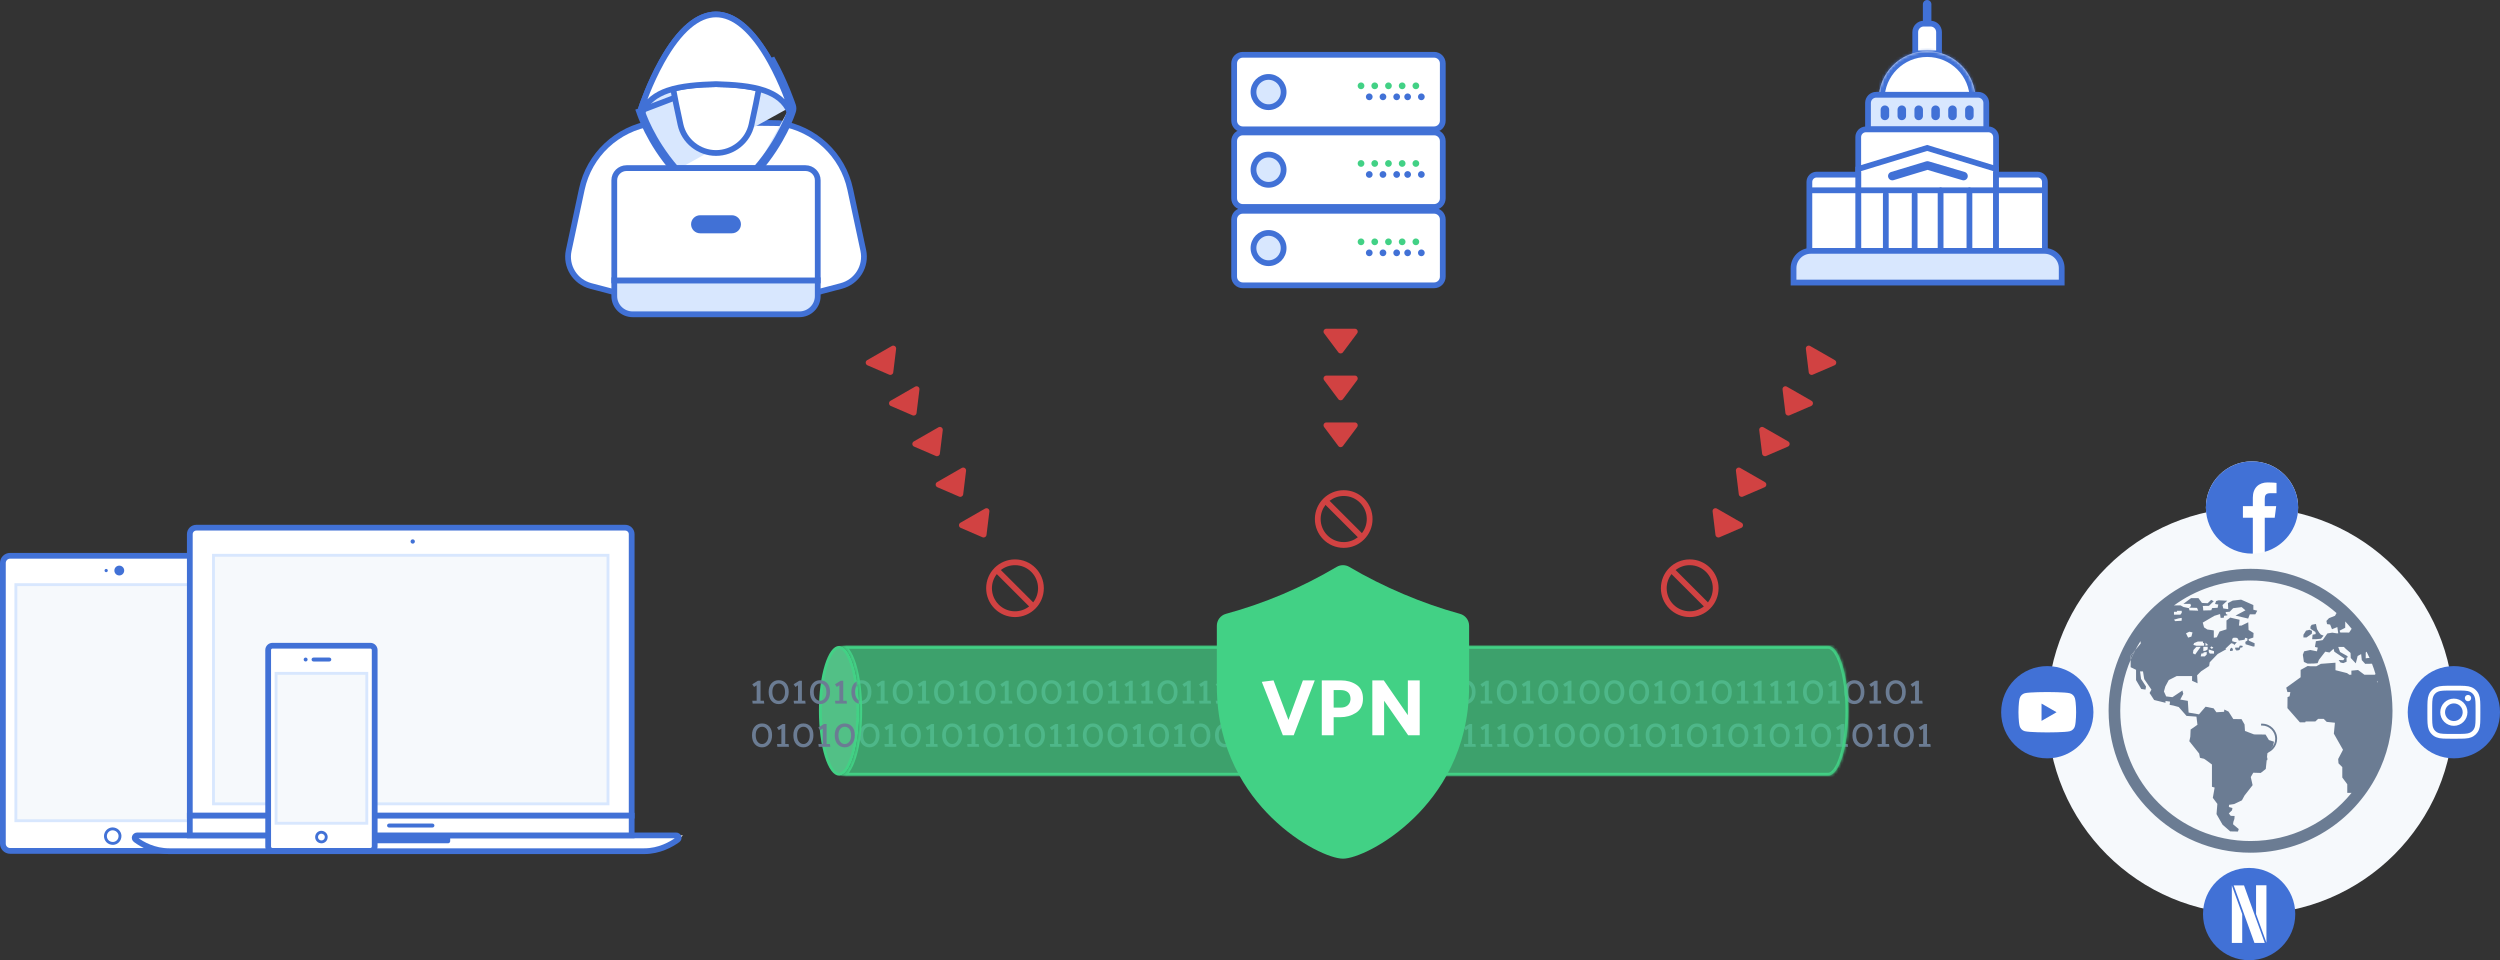 <svg width="867" height="333" viewBox="0 0 867 333" fill="none" xmlns="http://www.w3.org/2000/svg">
<rect x="0" y="0" width="867" height="333" fill="#333333" stroke="none"/>
<path d="M74.691 192.747H3.497C2.118 192.747 1 193.865 1 195.244V292.591C1 293.97 2.118 295.088 3.497 295.088H74.691C76.07 295.088 77.188 293.97 77.188 292.591V195.244C77.188 193.865 76.07 192.747 74.691 192.747Z" fill="white" stroke="#4171D6" stroke-width="2"/>
<path fill-rule="evenodd" clip-rule="evenodd" d="M38.968 287.443C38.299 287.476 37.697 287.77 37.263 288.225C36.83 288.679 36.563 289.294 36.563 289.971C36.563 290.668 36.847 291.301 37.305 291.76C37.765 292.22 38.401 292.499 39.22 292.498C39.889 292.465 40.491 292.172 40.925 291.716C41.36 291.26 41.623 290.642 41.622 289.845C41.589 289.171 41.29 288.566 40.814 288.132C40.343 287.704 39.7 287.443 38.968 287.443Z" stroke="#4171D6"/>
<path fill-rule="evenodd" clip-rule="evenodd" d="M5.504 202.754H72.595V284.626H5.504V202.754Z" fill="#F6F9FC" stroke="#D8E7FE"/>
<path fill-rule="evenodd" clip-rule="evenodd" d="M39.663 197.864C39.663 196.922 40.428 196.159 41.368 196.159C42.31 196.159 43.074 196.924 43.074 197.864C43.074 198.806 42.308 199.57 41.368 199.57C40.426 199.57 39.663 198.805 39.663 197.864Z" fill="#4171D6"/>
<path fill-rule="evenodd" clip-rule="evenodd" d="M36.251 197.864C36.251 197.55 36.504 197.296 36.82 197.296C37.134 197.296 37.388 197.548 37.388 197.864C37.388 198.178 37.136 198.433 36.82 198.433C36.506 198.433 36.251 198.181 36.251 197.864Z" fill="#4171D6"/>
<path d="M45.304 289.718H236.852C236.852 289.718 231.379 295.191 223.444 295.191H58.712C50.503 295.191 45.304 289.718 45.304 289.718Z" fill="white"/>
<path d="M47.075 291.226C46.37 290.702 46.755 289.718 47.633 289.718H234.438C235.329 289.718 235.711 290.726 234.988 291.247C232.742 292.866 228.616 295.191 223.444 295.191H58.712C53.339 295.191 49.256 292.846 47.075 291.226Z" stroke="#4171D6" stroke-width="2"/>
<path fill-rule="evenodd" clip-rule="evenodd" d="M128.764 290.466C128.764 290.053 129.1 289.718 129.51 289.718H155.382C155.794 289.718 156.128 290.053 156.128 290.466V291.706C156.128 292.119 155.792 292.454 155.382 292.454H129.51C129.098 292.454 128.764 292.119 128.764 291.706V290.466Z" fill="#4171D6"/>
<path fill-rule="evenodd" clip-rule="evenodd" d="M65.827 185.25C65.827 184.007 66.836 183 68.082 183H216.81C218.056 183 219.065 184.005 219.065 185.25V282.877H65.827V185.25Z" fill="white" stroke="#4171D6" stroke-width="2"/>
<path fill-rule="evenodd" clip-rule="evenodd" d="M65.827 282.877H219.065V289.718H65.827V282.877Z" fill="white" stroke="#4171D6" stroke-width="2"/>
<path fill-rule="evenodd" clip-rule="evenodd" d="M134.237 286.297C134.237 285.92 134.55 285.613 134.921 285.613H149.971C150.349 285.613 150.655 285.917 150.655 286.297C150.655 286.675 150.342 286.982 149.971 286.982H134.921C134.543 286.982 134.237 286.678 134.237 286.297Z" fill="#4171D6"/>
<path d="M210.856 192.577H74.036V278.772H210.856V192.577Z" fill="#F6F9FC" stroke="#D8E7FE"/>
<path d="M143.13 188.54C143.545 188.54 143.881 188.203 143.881 187.789C143.881 187.374 143.545 187.038 143.13 187.038C142.715 187.038 142.379 187.374 142.379 187.789C142.379 188.203 142.715 188.54 143.13 188.54Z" fill="#4171D6"/>
<path d="M128.438 223.936H94.501C93.671 223.936 92.999 224.609 92.999 225.439V293.58C92.999 294.409 93.671 295.082 94.501 295.082H128.438C129.267 295.082 129.94 294.409 129.94 293.58V225.439C129.94 224.609 129.267 223.936 128.438 223.936Z" fill="white" stroke="#4171D6" stroke-width="2"/>
<path fill-rule="evenodd" clip-rule="evenodd" d="M111.356 288.62C110.921 288.649 110.53 288.845 110.248 289.145C109.966 289.445 109.792 289.849 109.792 290.293C109.792 290.755 109.98 291.175 110.284 291.478C110.59 291.785 111.016 291.967 111.581 291.966C112.017 291.937 112.408 291.741 112.69 291.441C112.976 291.138 113.143 290.728 113.142 290.181C113.113 289.742 112.914 289.349 112.596 289.068C112.281 288.788 111.85 288.621 111.356 288.62Z" stroke="#4171D6"/>
<path fill-rule="evenodd" clip-rule="evenodd" d="M95.735 233.514H127.204V285.504H95.735V233.514Z" fill="#F6F9FC" stroke="#D8E7FE"/>
<path fill-rule="evenodd" clip-rule="evenodd" d="M105.312 228.725C105.312 228.347 105.616 228.041 105.996 228.041C106.374 228.041 106.68 228.345 106.68 228.725C106.68 229.103 106.377 229.409 105.996 229.409C105.619 229.409 105.312 229.106 105.312 228.725Z" fill="#4171D6"/>
<path fill-rule="evenodd" clip-rule="evenodd" d="M108.049 228.725C108.049 228.347 108.36 228.041 108.73 228.041H114.209C114.585 228.041 114.89 228.345 114.89 228.725C114.89 229.103 114.578 229.409 114.209 229.409H108.73C108.354 229.409 108.049 229.106 108.049 228.725Z" fill="#4171D6"/>
<path d="M780.5 317C819.436 317 851 285.436 851 246.5C851 207.564 819.436 176 780.5 176C741.564 176 710 207.564 710 246.5C710 285.436 741.564 317 780.5 317Z" fill="#F6F9FC"/>
<path d="M789.71 256.201C789.71 253.312 787.36 250.961 784.47 250.961C784.36 250.961 784.25 250.966 784.141 250.972V251.636C784.251 251.628 784.359 251.619 784.47 251.619C786.997 251.619 789.052 253.675 789.052 256.201C789.052 258.728 786.997 260.783 784.47 260.783C784.396 260.783 784.324 260.775 784.251 260.772V261.019V261.435V262.738H782.624V263.616H786.317V262.738H784.909V261.421C787.594 261.197 789.71 258.942 789.71 256.201Z" fill="#6B7C93"/>
<path d="M803.001 219.166L803.091 219.893L802.001 220.124L801.854 221.679H803.168L804.912 221.512L805.809 220.439L804.854 220.068L804.328 219.464L803.54 218.187L803.168 216.386L801.681 216.684L801.271 217.322V218.036L801.982 218.525L803.001 219.166Z" fill="#6B7C93"/>
<path d="M801.739 219.762L801.815 218.788L800.95 218.414L799.735 218.697L798.828 220.14V221.079H799.883L801.739 219.762Z" fill="#6B7C93"/>
<path d="M776.735 223.908L776.466 224.597H775.17V225.267H775.479C775.479 225.267 775.498 225.408 775.525 225.595L776.318 225.53L776.81 225.22L776.939 224.6L777.583 224.544L777.834 224.023L777.244 223.901L776.735 223.908Z" fill="#6B7C93"/>
<path d="M773.394 225.122L773.346 225.775L774.287 225.696L774.383 225.041L773.819 224.597L773.394 225.122Z" fill="#6B7C93"/>
<path d="M829.702 245.985C829.689 244.544 829.615 243.117 829.48 241.708C829.022 237.016 827.903 232.519 826.218 228.305C826.096 227.994 825.981 227.675 825.849 227.364C823.609 222.073 820.462 217.256 816.616 213.098C816.366 212.825 816.109 212.559 815.853 212.293C815.122 211.538 814.382 210.799 813.603 210.094C804.854 202.125 793.228 197.262 780.49 197.262C767.645 197.262 755.935 202.215 747.16 210.301C745.115 212.186 743.237 214.247 741.531 216.448C735.101 224.768 731.262 235.188 731.262 246.49C731.262 273.632 753.346 295.718 780.49 295.718C799.585 295.718 816.161 284.782 824.321 268.851C826.064 265.45 827.423 261.819 828.339 258.012C828.57 257.05 828.775 256.076 828.948 255.092C829.445 252.296 829.717 249.421 829.717 246.487C829.711 246.323 829.702 246.155 829.702 245.985ZM820.436 226.31L820.718 225.989C821.093 226.717 821.449 227.452 821.779 228.204L821.308 228.185L820.433 228.305V226.31H820.436V226.31ZM813.321 217.717L813.327 215.519C814.103 216.339 814.847 217.184 815.558 218.06L814.673 219.379L811.571 219.348L811.379 218.703L813.321 217.717ZM753.94 212.258V212.175H754.924L755.014 211.836H756.624V212.54L756.158 213.157H753.937V212.258H753.94V212.258ZM755.515 214.453C755.515 214.453 756.502 214.285 756.589 214.285C756.671 214.285 756.589 215.271 756.589 215.271L754.36 215.412L753.937 214.902L755.515 214.453ZM823.571 233.992H819.968L817.77 232.359L815.462 232.582V233.992H814.732L813.946 233.431L809.943 232.419V229.826L804.873 230.218L803.299 231.063H801.29L800.299 230.964L797.857 232.322V234.875L792.865 238.479L793.279 240.019H794.293L794.027 241.485L793.316 241.748L793.279 245.578L797.591 250.494H799.472L799.585 250.196H802.963L803.937 249.295H805.853L806.905 250.347L809.753 250.642L809.379 254.436L812.552 260.03L810.879 263.222L810.991 264.723L812.308 266.033V269.645L814.032 271.966V274.972H815.519C807.231 285.154 794.604 291.67 780.48 291.67C755.568 291.67 735.302 271.408 735.302 246.493C735.302 240.222 736.588 234.245 738.909 228.814V227.406L740.524 225.445C741.085 224.384 741.686 223.353 742.328 222.345L742.397 223.166L740.524 225.445C739.943 226.544 739.398 227.666 738.909 228.815V231.383L740.782 232.287V235.86L742.585 238.932L744.051 239.155L744.239 238.102L742.516 235.437L742.175 232.848H743.189L743.619 235.516L746.116 239.155L745.473 240.333L747.055 242.759L750.997 243.733V243.097L752.572 243.32L752.425 244.445L753.662 244.673L755.578 245.193L758.281 248.275L761.731 248.534L762.073 251.35L759.706 253.001L759.598 255.515L759.257 257.056L762.674 261.332L762.935 262.799C762.935 262.799 764.173 263.133 764.327 263.133C764.475 263.133 767.103 265.126 767.103 265.126V272.857L768.039 273.122L767.406 276.686L768.981 278.792L768.686 282.33L770.773 285.991L773.447 288.327L776.131 288.381L776.394 287.513L774.418 285.85L774.533 285.026L774.884 284.01L774.96 282.978L773.625 282.939L772.952 282.094L774.061 281.023L774.212 280.219L772.971 279.863L773.043 279.113L774.809 278.844L777.493 277.555L778.394 275.898L781.206 272.296L780.569 269.479L781.432 267.979L784.025 268.055L785.77 266.671L786.336 261.238L788.278 258.79L788.619 257.216L786.857 256.652L785.691 254.737L781.714 254.697L778.557 253.497L778.41 251.246L777.359 249.404L774.508 249.364L772.854 246.776L771.393 246.063L771.317 246.852L768.649 247.009L767.675 245.65L764.895 245.086L762.605 247.735L759.001 247.12L758.738 243.057L756.11 242.607L757.16 240.615L756.859 239.471L753.402 241.78L751.229 241.514L750.452 239.815L750.931 238.062L752.128 235.854L754.886 234.455H760.216L760.198 236.08L762.115 236.973L761.961 234.197L763.342 232.808L766.129 230.976L766.323 229.691L769.1 226.798L772.053 225.161L771.794 224.948L773.795 223.065L774.528 223.259L774.863 223.678L775.624 222.834L775.811 222.752L774.978 222.633L774.127 222.361V221.544L774.578 221.177H775.565L776.021 221.377L776.413 222.166L776.892 222.092V222.025L777.03 222.07L778.414 221.857L778.611 221.177L779.398 221.378V222.113L778.663 222.615H778.668L778.772 223.422L781.286 224.193C781.286 224.193 781.286 224.203 781.292 224.223L781.866 224.174L781.906 223.087L779.917 222.182L779.808 221.659L781.456 221.099L781.531 219.52L779.808 218.471L779.695 215.804L777.328 216.968H776.461L776.691 214.939L773.467 214.181L772.139 215.189V218.256L769.747 219.015L768.785 221.014L767.748 221.18V218.621L765.497 218.309L764.367 217.573L763.915 215.916L767.945 213.56L769.915 212.959L770.113 214.284L771.214 214.225L771.299 213.56L772.448 213.395L772.468 213.163L771.976 212.959L771.863 212.257L773.275 212.139L774.128 211.252L774.177 211.187L774.187 211.19L774.447 210.921L777.413 210.547L778.722 211.66L775.283 213.491L779.661 214.525L780.225 213.06H782.142L782.815 211.784L781.462 211.446V209.831L777.225 207.954L774.296 208.292L772.641 209.154L772.753 211.258L771.027 210.996L770.761 209.834L772.418 208.331L769.412 208.183L768.55 208.446L768.175 209.46L769.302 209.649L769.077 210.776L767.164 210.888L766.863 211.64L764.084 211.716C764.084 211.716 764.008 210.141 763.89 210.141C763.782 210.141 766.069 210.101 766.069 210.101L767.723 208.487L766.821 208.037L765.624 209.202L763.632 209.09L762.417 207.429H759.864L757.199 209.418H759.64L759.86 210.135L759.223 210.734L761.929 210.811L762.339 211.785L759.296 211.673L759.145 210.921L757.235 210.508L756.217 209.947L753.94 209.966C761.4 204.532 770.569 201.316 780.483 201.316C791.904 201.316 802.348 205.585 810.309 212.602L809.777 213.56L807.69 214.377L806.809 215.332L807.014 216.441L808.088 216.592L808.738 218.21L810.588 217.462L810.899 219.63H810.334L808.812 219.404L807.126 219.686L805.492 221.997L803.159 222.361L802.822 224.361L803.809 224.593L803.521 225.88L801.2 225.413L799.075 225.88L798.623 227.064L798.989 229.549L800.239 230.133L802.338 230.12L803.751 229.992L804.187 228.867L806.398 225.992L807.85 226.29L809.283 224.994L809.552 226.008L813.077 228.386L812.648 228.968L811.058 228.883L811.673 229.748L812.654 229.966L813.801 229.487L813.776 228.107L814.289 227.852L813.878 227.418L811.526 226.105L810.904 224.364H812.863L813.481 224.984L815.173 226.434L815.241 228.19L816.987 230.048L817.635 227.501L818.846 226.841L819.068 228.924L820.25 230.221L822.606 230.182C823.064 231.354 823.474 232.544 823.827 233.762L823.571 233.992ZM758.108 219.631L759.286 219.067L760.357 219.323L759.991 220.76L758.837 221.124L758.108 219.631ZM764.383 223.012V223.942H761.685L760.667 223.658L760.92 223.012L762.217 222.477H763.992V223.012H764.383V223.012ZM765.627 224.308V225.207L764.948 225.643L764.108 225.802V224.308H765.627V224.308ZM764.866 223.942V222.868L765.793 223.714L764.866 223.942ZM765.289 226.106V226.983L764.641 227.63H763.204L763.428 226.645L764.107 226.585L764.245 226.247L765.289 226.106ZM761.712 224.308H763.204L761.287 226.983L760.501 226.56L760.671 225.433L761.712 224.308ZM767.819 225.802V226.675H766.382L765.991 226.106V225.292H766.103L767.819 225.802ZM766.5 224.597L766.907 224.167L767.596 224.597L767.045 225.054L766.5 224.597ZM824.301 236.274L824.442 236.106C824.506 236.362 824.564 236.618 824.625 236.875L824.301 236.274Z" fill="#6B7C93"/>
<path d="M738.912 227.403V228.811C739.401 227.659 739.946 226.541 740.527 225.44L738.912 227.403Z" fill="#6B7C93"/>
<circle cx="781" cy="176" r="16" fill="white"/>
<path d="M797 176C797 167.165 789.835 160 781 160C772.165 160 765 167.165 765 176C765 184.835 772.165 192 781 192C781.094 192 781.188 191.998 781.281 191.996V179.541H777.844V175.535H781.281V172.587C781.281 169.168 783.368 167.307 786.418 167.307C787.879 167.307 789.134 167.416 789.5 167.465V171.038H787.397C785.738 171.038 785.417 171.826 785.417 172.983V175.535H789.384L788.867 179.541H785.417V191.382C792.104 189.465 797 183.303 797 176Z" fill="#4171D6"/>
<path d="M297.5 246.5C297.5 252.677 296.72 258.25 295.472 262.261C294.847 264.27 294.114 265.859 293.322 266.936C292.523 268.022 291.732 268.5 291 268.5C290.268 268.5 289.477 268.022 288.678 266.936C287.886 265.859 287.153 264.27 286.528 262.261C285.28 258.25 284.5 252.677 284.5 246.5C284.5 240.323 285.28 234.75 286.528 230.739C287.153 228.73 287.886 227.141 288.678 226.064C289.477 224.978 290.268 224.5 291 224.5C291.732 224.5 292.523 224.978 293.322 226.064C294.114 227.141 294.847 228.73 295.472 230.739C296.72 234.75 297.5 240.323 297.5 246.5Z" fill="#52C086" stroke="#42D185"/>
<path d="M265.04 244H261.022L260.896 243.02H262.408V237.658L261.512 238.232L260.882 237.308L262.856 236.076H263.752V243.02H264.914L265.04 244ZM266.568 239.996C266.568 238.717 266.89 237.714 267.534 236.986C268.187 236.258 269.027 235.894 270.054 235.894C271.08 235.894 271.916 236.249 272.56 236.958C273.204 237.658 273.526 238.661 273.526 239.968C273.526 241.247 273.194 242.269 272.532 243.034C271.869 243.799 271.043 244.182 270.054 244.182C269.046 244.182 268.21 243.813 267.548 243.076C266.894 242.329 266.568 241.303 266.568 239.996ZM267.856 239.954C267.856 240.925 268.066 241.681 268.486 242.222C268.906 242.763 269.428 243.034 270.054 243.034C270.66 243.034 271.178 242.768 271.608 242.236C272.037 241.695 272.252 240.957 272.252 240.024C272.252 239.053 272.042 238.316 271.622 237.812C271.202 237.299 270.679 237.042 270.054 237.042C269.438 237.042 268.915 237.294 268.486 237.798C268.066 238.302 267.856 239.021 267.856 239.954ZM279.382 244H275.364L275.238 243.02H276.75V237.658L275.854 238.232L275.224 237.308L277.198 236.076H278.094V243.02H279.256L279.382 244ZM280.909 239.996C280.909 238.717 281.231 237.714 281.875 236.986C282.529 236.258 283.369 235.894 284.395 235.894C285.422 235.894 286.257 236.249 286.901 236.958C287.545 237.658 287.867 238.661 287.867 239.968C287.867 241.247 287.536 242.269 286.873 243.034C286.211 243.799 285.385 244.182 284.395 244.182C283.387 244.182 282.552 243.813 281.889 243.076C281.236 242.329 280.909 241.303 280.909 239.996ZM282.197 239.954C282.197 240.925 282.407 241.681 282.827 242.222C283.247 242.763 283.77 243.034 284.395 243.034C285.002 243.034 285.52 242.768 285.949 242.236C286.379 241.695 286.593 240.957 286.593 240.024C286.593 239.053 286.383 238.316 285.963 237.812C285.543 237.299 285.021 237.042 284.395 237.042C283.779 237.042 283.257 237.294 282.827 237.798C282.407 238.302 282.197 239.021 282.197 239.954ZM293.724 244H289.706L289.58 243.02H291.092V237.658L290.196 238.232L289.566 237.308L291.54 236.076H292.436V243.02H293.598L293.724 244ZM295.251 239.996C295.251 238.717 295.573 237.714 296.217 236.986C296.87 236.258 297.71 235.894 298.737 235.894C299.764 235.894 300.599 236.249 301.243 236.958C301.887 237.658 302.209 238.661 302.209 239.968C302.209 241.247 301.878 242.269 301.215 243.034C300.552 243.799 299.726 244.182 298.737 244.182C297.729 244.182 296.894 243.813 296.231 243.076C295.578 242.329 295.251 241.303 295.251 239.996ZM296.539 239.954C296.539 240.925 296.749 241.681 297.169 242.222C297.589 242.763 298.112 243.034 298.737 243.034C299.344 243.034 299.862 242.768 300.291 242.236C300.72 241.695 300.935 240.957 300.935 240.024C300.935 239.053 300.725 238.316 300.305 237.812C299.885 237.299 299.362 237.042 298.737 237.042C298.121 237.042 297.598 237.294 297.169 237.798C296.749 238.302 296.539 239.021 296.539 239.954ZM308.065 244H304.047L303.921 243.02H305.433V237.658L304.537 238.232L303.907 237.308L305.881 236.076H306.777V243.02H307.939L308.065 244ZM309.593 239.996C309.593 238.717 309.915 237.714 310.559 236.986C311.212 236.258 312.052 235.894 313.079 235.894C314.106 235.894 314.941 236.249 315.585 236.958C316.229 237.658 316.551 238.661 316.551 239.968C316.551 241.247 316.22 242.269 315.557 243.034C314.894 243.799 314.068 244.182 313.079 244.182C312.071 244.182 311.236 243.813 310.573 243.076C309.92 242.329 309.593 241.303 309.593 239.996ZM310.881 239.954C310.881 240.925 311.091 241.681 311.511 242.222C311.931 242.763 312.454 243.034 313.079 243.034C313.686 243.034 314.204 242.768 314.633 242.236C315.062 241.695 315.277 240.957 315.277 240.024C315.277 239.053 315.067 238.316 314.647 237.812C314.227 237.299 313.704 237.042 313.079 237.042C312.463 237.042 311.94 237.294 311.511 237.798C311.091 238.302 310.881 239.021 310.881 239.954ZM322.407 244H318.389L318.263 243.02H319.775V237.658L318.879 238.232L318.249 237.308L320.223 236.076H321.119V243.02H322.281L322.407 244ZM323.935 239.996C323.935 238.717 324.257 237.714 324.901 236.986C325.554 236.258 326.394 235.894 327.421 235.894C328.447 235.894 329.283 236.249 329.927 236.958C330.571 237.658 330.893 238.661 330.893 239.968C330.893 241.247 330.561 242.269 329.899 243.034C329.236 243.799 328.41 244.182 327.421 244.182C326.413 244.182 325.577 243.813 324.915 243.076C324.261 242.329 323.935 241.303 323.935 239.996ZM325.223 239.954C325.223 240.925 325.433 241.681 325.853 242.222C326.273 242.763 326.795 243.034 327.421 243.034C328.027 243.034 328.545 242.768 328.975 242.236C329.404 241.695 329.619 240.957 329.619 240.024C329.619 239.053 329.409 238.316 328.989 237.812C328.569 237.299 328.046 237.042 327.421 237.042C326.805 237.042 326.282 237.294 325.853 237.798C325.433 238.302 325.223 239.021 325.223 239.954ZM336.749 244H332.731L332.605 243.02H334.117V237.658L333.221 238.232L332.591 237.308L334.565 236.076H335.461V243.02H336.623L336.749 244ZM338.277 239.996C338.277 238.717 338.599 237.714 339.243 236.986C339.896 236.258 340.736 235.894 341.763 235.894C342.789 235.894 343.625 236.249 344.269 236.958C344.913 237.658 345.235 238.661 345.235 239.968C345.235 241.247 344.903 242.269 344.241 243.034C343.578 243.799 342.752 244.182 341.763 244.182C340.755 244.182 339.919 243.813 339.257 243.076C338.603 242.329 338.277 241.303 338.277 239.996ZM339.565 239.954C339.565 240.925 339.775 241.681 340.195 242.222C340.615 242.763 341.137 243.034 341.763 243.034C342.369 243.034 342.887 242.768 343.317 242.236C343.746 241.695 343.961 240.957 343.961 240.024C343.961 239.053 343.751 238.316 343.331 237.812C342.911 237.299 342.388 237.042 341.763 237.042C341.147 237.042 340.624 237.294 340.195 237.798C339.775 238.302 339.565 239.021 339.565 239.954ZM351.091 244H347.073L346.947 243.02H348.459V237.658L347.563 238.232L346.933 237.308L348.907 236.076H349.803V243.02H350.965L351.091 244ZM352.618 239.996C352.618 238.717 352.94 237.714 353.584 236.986C354.238 236.258 355.078 235.894 356.104 235.894C357.131 235.894 357.966 236.249 358.61 236.958C359.254 237.658 359.576 238.661 359.576 239.968C359.576 241.247 359.245 242.269 358.582 243.034C357.92 243.799 357.094 244.182 356.104 244.182C355.096 244.182 354.261 243.813 353.598 243.076C352.945 242.329 352.618 241.303 352.618 239.996ZM353.906 239.954C353.906 240.925 354.116 241.681 354.536 242.222C354.956 242.763 355.479 243.034 356.104 243.034C356.711 243.034 357.229 242.768 357.658 242.236C358.088 241.695 358.302 240.957 358.302 240.024C358.302 239.053 358.092 238.316 357.672 237.812C357.252 237.299 356.73 237.042 356.104 237.042C355.488 237.042 354.966 237.294 354.536 237.798C354.116 238.302 353.906 239.021 353.906 239.954ZM361.191 239.996C361.191 238.717 361.513 237.714 362.157 236.986C362.81 236.258 363.65 235.894 364.677 235.894C365.703 235.894 366.539 236.249 367.183 236.958C367.827 237.658 368.149 238.661 368.149 239.968C368.149 241.247 367.817 242.269 367.155 243.034C366.492 243.799 365.666 244.182 364.677 244.182C363.669 244.182 362.833 243.813 362.171 243.076C361.517 242.329 361.191 241.303 361.191 239.996ZM362.479 239.954C362.479 240.925 362.689 241.681 363.109 242.222C363.529 242.763 364.051 243.034 364.677 243.034C365.283 243.034 365.801 242.768 366.231 242.236C366.66 241.695 366.875 240.957 366.875 240.024C366.875 239.053 366.665 238.316 366.245 237.812C365.825 237.299 365.302 237.042 364.677 237.042C364.061 237.042 363.538 237.294 363.109 237.798C362.689 238.302 362.479 239.021 362.479 239.954ZM374.005 244H369.987L369.861 243.02H371.373V237.658L370.477 238.232L369.847 237.308L371.821 236.076H372.717V243.02H373.879L374.005 244ZM375.532 239.996C375.532 238.717 375.854 237.714 376.498 236.986C377.152 236.258 377.992 235.894 379.018 235.894C380.045 235.894 380.88 236.249 381.524 236.958C382.168 237.658 382.49 238.661 382.49 239.968C382.49 241.247 382.159 242.269 381.496 243.034C380.834 243.799 380.008 244.182 379.018 244.182C378.01 244.182 377.175 243.813 376.512 243.076C375.859 242.329 375.532 241.303 375.532 239.996ZM376.82 239.954C376.82 240.925 377.03 241.681 377.45 242.222C377.87 242.763 378.393 243.034 379.018 243.034C379.625 243.034 380.143 242.768 380.572 242.236C381.002 241.695 381.216 240.957 381.216 240.024C381.216 239.053 381.006 238.316 380.586 237.812C380.166 237.299 379.644 237.042 379.018 237.042C378.402 237.042 377.88 237.294 377.45 237.798C377.03 238.302 376.82 239.021 376.82 239.954ZM388.347 244H384.329L384.203 243.02H385.715V237.658L384.819 238.232L384.189 237.308L386.163 236.076H387.059V243.02H388.221L388.347 244ZM394.116 244H390.098L389.972 243.02H391.484V237.658L390.588 238.232L389.958 237.308L391.932 236.076H392.828V243.02H393.99L394.116 244ZM399.886 244H395.868L395.742 243.02H397.254V237.658L396.358 238.232L395.728 237.308L397.702 236.076H398.598V243.02H399.76L399.886 244ZM401.413 239.996C401.413 238.717 401.735 237.714 402.379 236.986C403.033 236.258 403.873 235.894 404.899 235.894C405.926 235.894 406.761 236.249 407.405 236.958C408.049 237.658 408.371 238.661 408.371 239.968C408.371 241.247 408.04 242.269 407.377 243.034C406.715 243.799 405.889 244.182 404.899 244.182C403.891 244.182 403.056 243.813 402.393 243.076C401.74 242.329 401.413 241.303 401.413 239.996ZM402.701 239.954C402.701 240.925 402.911 241.681 403.331 242.222C403.751 242.763 404.274 243.034 404.899 243.034C405.506 243.034 406.024 242.768 406.453 242.236C406.883 241.695 407.097 240.957 407.097 240.024C407.097 239.053 406.887 238.316 406.467 237.812C406.047 237.299 405.525 237.042 404.899 237.042C404.283 237.042 403.761 237.294 403.331 237.798C402.911 238.302 402.701 239.021 402.701 239.954ZM414.228 244H410.21L410.084 243.02H411.596V237.658L410.7 238.232L410.07 237.308L412.044 236.076H412.94V243.02H414.102L414.228 244ZM419.997 244H415.979L415.853 243.02H417.365V237.658L416.469 238.232L415.839 237.308L417.813 236.076H418.709V243.02H419.871L419.997 244ZM425.767 244H421.749L421.623 243.02H423.135V237.658L422.239 238.232L421.609 237.308L423.583 236.076H424.479V243.02H425.641L425.767 244ZM427.294 239.996C427.294 238.717 427.616 237.714 428.26 236.986C428.913 236.258 429.753 235.894 430.78 235.894C431.807 235.894 432.642 236.249 433.286 236.958C433.93 237.658 434.252 238.661 434.252 239.968C434.252 241.247 433.921 242.269 433.258 243.034C432.595 243.799 431.769 244.182 430.78 244.182C429.772 244.182 428.937 243.813 428.274 243.076C427.621 242.329 427.294 241.303 427.294 239.996ZM428.582 239.954C428.582 240.925 428.792 241.681 429.212 242.222C429.632 242.763 430.155 243.034 430.78 243.034C431.387 243.034 431.905 242.768 432.334 242.236C432.763 241.695 432.978 240.957 432.978 240.024C432.978 239.053 432.768 238.316 432.348 237.812C431.928 237.299 431.405 237.042 430.78 237.042C430.164 237.042 429.641 237.294 429.212 237.798C428.792 238.302 428.582 239.021 428.582 239.954ZM440.108 244H436.09L435.964 243.02H437.476V237.658L436.58 238.232L435.95 237.308L437.924 236.076H438.82V243.02H439.982L440.108 244ZM441.636 239.996C441.636 238.717 441.958 237.714 442.602 236.986C443.255 236.258 444.095 235.894 445.122 235.894C446.149 235.894 446.984 236.249 447.628 236.958C448.272 237.658 448.594 238.661 448.594 239.968C448.594 241.247 448.263 242.269 447.6 243.034C446.937 243.799 446.111 244.182 445.122 244.182C444.114 244.182 443.279 243.813 442.616 243.076C441.963 242.329 441.636 241.303 441.636 239.996ZM442.924 239.954C442.924 240.925 443.134 241.681 443.554 242.222C443.974 242.763 444.497 243.034 445.122 243.034C445.729 243.034 446.247 242.768 446.676 242.236C447.105 241.695 447.32 240.957 447.32 240.024C447.32 239.053 447.11 238.316 446.69 237.812C446.27 237.299 445.747 237.042 445.122 237.042C444.506 237.042 443.983 237.294 443.554 237.798C443.134 238.302 442.924 239.021 442.924 239.954ZM454.45 244H450.432L450.306 243.02H451.818V237.658L450.922 238.232L450.292 237.308L452.266 236.076H453.162V243.02H454.324L454.45 244ZM455.978 239.996C455.978 238.717 456.3 237.714 456.944 236.986C457.597 236.258 458.437 235.894 459.464 235.894C460.49 235.894 461.326 236.249 461.97 236.958C462.614 237.658 462.936 238.661 462.936 239.968C462.936 241.247 462.604 242.269 461.942 243.034C461.279 243.799 460.453 244.182 459.464 244.182C458.456 244.182 457.62 243.813 456.958 243.076C456.304 242.329 455.978 241.303 455.978 239.996ZM457.266 239.954C457.266 240.925 457.476 241.681 457.896 242.222C458.316 242.763 458.838 243.034 459.464 243.034C460.07 243.034 460.588 242.768 461.018 242.236C461.447 241.695 461.662 240.957 461.662 240.024C461.662 239.053 461.452 238.316 461.032 237.812C460.612 237.299 460.089 237.042 459.464 237.042C458.848 237.042 458.325 237.294 457.896 237.798C457.476 238.302 457.266 239.021 457.266 239.954ZM468.792 244H464.774L464.648 243.02H466.16V237.658L465.264 238.232L464.634 237.308L466.608 236.076H467.504V243.02H468.666L468.792 244ZM470.319 239.996C470.319 238.717 470.641 237.714 471.285 236.986C471.939 236.258 472.779 235.894 473.805 235.894C474.832 235.894 475.667 236.249 476.311 236.958C476.955 237.658 477.277 238.661 477.277 239.968C477.277 241.247 476.946 242.269 476.283 243.034C475.621 243.799 474.795 244.182 473.805 244.182C472.797 244.182 471.962 243.813 471.299 243.076C470.646 242.329 470.319 241.303 470.319 239.996ZM471.607 239.954C471.607 240.925 471.817 241.681 472.237 242.222C472.657 242.763 473.18 243.034 473.805 243.034C474.412 243.034 474.93 242.768 475.359 242.236C475.789 241.695 476.003 240.957 476.003 240.024C476.003 239.053 475.793 238.316 475.373 237.812C474.953 237.299 474.431 237.042 473.805 237.042C473.189 237.042 472.667 237.294 472.237 237.798C471.817 238.302 471.607 239.021 471.607 239.954ZM483.134 244H479.116L478.99 243.02H480.502V237.658L479.606 238.232L478.976 237.308L480.95 236.076H481.846V243.02H483.008L483.134 244ZM488.903 244H484.885L484.759 243.02H486.271V237.658L485.375 238.232L484.745 237.308L486.719 236.076H487.615V243.02H488.777L488.903 244ZM490.431 239.996C490.431 238.717 490.753 237.714 491.397 236.986C492.05 236.258 492.89 235.894 493.917 235.894C494.943 235.894 495.779 236.249 496.423 236.958C497.067 237.658 497.389 238.661 497.389 239.968C497.389 241.247 497.057 242.269 496.395 243.034C495.732 243.799 494.906 244.182 493.917 244.182C492.909 244.182 492.073 243.813 491.411 243.076C490.757 242.329 490.431 241.303 490.431 239.996ZM491.719 239.954C491.719 240.925 491.929 241.681 492.349 242.222C492.769 242.763 493.291 243.034 493.917 243.034C494.523 243.034 495.041 242.768 495.471 242.236C495.9 241.695 496.115 240.957 496.115 240.024C496.115 239.053 495.905 238.316 495.485 237.812C495.065 237.299 494.542 237.042 493.917 237.042C493.301 237.042 492.778 237.294 492.349 237.798C491.929 238.302 491.719 239.021 491.719 239.954ZM503.245 244H499.227L499.101 243.02H500.613V237.658L499.717 238.232L499.087 237.308L501.061 236.076H501.957V243.02H503.119L503.245 244ZM504.773 239.996C504.773 238.717 505.095 237.714 505.739 236.986C506.392 236.258 507.232 235.894 508.259 235.894C509.285 235.894 510.121 236.249 510.765 236.958C511.409 237.658 511.731 238.661 511.731 239.968C511.731 241.247 511.399 242.269 510.737 243.034C510.074 243.799 509.248 244.182 508.259 244.182C507.251 244.182 506.415 243.813 505.753 243.076C505.099 242.329 504.773 241.303 504.773 239.996ZM506.061 239.954C506.061 240.925 506.271 241.681 506.691 242.222C507.111 242.763 507.633 243.034 508.259 243.034C508.865 243.034 509.383 242.768 509.813 242.236C510.242 241.695 510.457 240.957 510.457 240.024C510.457 239.053 510.247 238.316 509.827 237.812C509.407 237.299 508.884 237.042 508.259 237.042C507.643 237.042 507.12 237.294 506.691 237.798C506.271 238.302 506.061 239.021 506.061 239.954ZM517.587 244H513.569L513.443 243.02H514.955V237.658L514.059 238.232L513.429 237.308L515.403 236.076H516.299V243.02H517.461L517.587 244ZM519.114 239.996C519.114 238.717 519.436 237.714 520.08 236.986C520.734 236.258 521.574 235.894 522.6 235.894C523.627 235.894 524.462 236.249 525.106 236.958C525.75 237.658 526.072 238.661 526.072 239.968C526.072 241.247 525.741 242.269 525.078 243.034C524.416 243.799 523.59 244.182 522.6 244.182C521.592 244.182 520.757 243.813 520.094 243.076C519.441 242.329 519.114 241.303 519.114 239.996ZM520.402 239.954C520.402 240.925 520.612 241.681 521.032 242.222C521.452 242.763 521.975 243.034 522.6 243.034C523.207 243.034 523.725 242.768 524.154 242.236C524.584 241.695 524.798 240.957 524.798 240.024C524.798 239.053 524.588 238.316 524.168 237.812C523.748 237.299 523.226 237.042 522.6 237.042C521.984 237.042 521.462 237.294 521.032 237.798C520.612 238.302 520.402 239.021 520.402 239.954ZM531.929 244H527.911L527.785 243.02H529.297V237.658L528.401 238.232L527.771 237.308L529.745 236.076H530.641V243.02H531.803L531.929 244ZM533.456 239.996C533.456 238.717 533.778 237.714 534.422 236.986C535.076 236.258 535.916 235.894 536.942 235.894C537.969 235.894 538.804 236.249 539.448 236.958C540.092 237.658 540.414 238.661 540.414 239.968C540.414 241.247 540.083 242.269 539.42 243.034C538.758 243.799 537.932 244.182 536.942 244.182C535.934 244.182 535.099 243.813 534.436 243.076C533.783 242.329 533.456 241.303 533.456 239.996ZM534.744 239.954C534.744 240.925 534.954 241.681 535.374 242.222C535.794 242.763 536.317 243.034 536.942 243.034C537.549 243.034 538.067 242.768 538.496 242.236C538.926 241.695 539.14 240.957 539.14 240.024C539.14 239.053 538.93 238.316 538.51 237.812C538.09 237.299 537.568 237.042 536.942 237.042C536.326 237.042 535.804 237.294 535.374 237.798C534.954 238.302 534.744 239.021 534.744 239.954ZM546.27 244H542.252L542.126 243.02H543.638V237.658L542.742 238.232L542.112 237.308L544.086 236.076H544.982V243.02H546.144L546.27 244ZM547.798 239.996C547.798 238.717 548.12 237.714 548.764 236.986C549.417 236.258 550.257 235.894 551.284 235.894C552.311 235.894 553.146 236.249 553.79 236.958C554.434 237.658 554.756 238.661 554.756 239.968C554.756 241.247 554.425 242.269 553.762 243.034C553.099 243.799 552.273 244.182 551.284 244.182C550.276 244.182 549.441 243.813 548.778 243.076C548.125 242.329 547.798 241.303 547.798 239.996ZM549.086 239.954C549.086 240.925 549.296 241.681 549.716 242.222C550.136 242.763 550.659 243.034 551.284 243.034C551.891 243.034 552.409 242.768 552.838 242.236C553.267 241.695 553.482 240.957 553.482 240.024C553.482 239.053 553.272 238.316 552.852 237.812C552.432 237.299 551.909 237.042 551.284 237.042C550.668 237.042 550.145 237.294 549.716 237.798C549.296 238.302 549.086 239.021 549.086 239.954ZM556.37 239.996C556.37 238.717 556.692 237.714 557.336 236.986C557.99 236.258 558.83 235.894 559.856 235.894C560.883 235.894 561.718 236.249 562.362 236.958C563.006 237.658 563.328 238.661 563.328 239.968C563.328 241.247 562.997 242.269 562.334 243.034C561.672 243.799 560.846 244.182 559.856 244.182C558.848 244.182 558.013 243.813 557.35 243.076C556.697 242.329 556.37 241.303 556.37 239.996ZM557.658 239.954C557.658 240.925 557.868 241.681 558.288 242.222C558.708 242.763 559.231 243.034 559.856 243.034C560.463 243.034 560.981 242.768 561.41 242.236C561.84 241.695 562.054 240.957 562.054 240.024C562.054 239.053 561.844 238.316 561.424 237.812C561.004 237.299 560.482 237.042 559.856 237.042C559.24 237.042 558.718 237.294 558.288 237.798C557.868 238.302 557.658 239.021 557.658 239.954ZM564.943 239.996C564.943 238.717 565.265 237.714 565.909 236.986C566.562 236.258 567.402 235.894 568.429 235.894C569.455 235.894 570.291 236.249 570.935 236.958C571.579 237.658 571.901 238.661 571.901 239.968C571.901 241.247 571.569 242.269 570.907 243.034C570.244 243.799 569.418 244.182 568.429 244.182C567.421 244.182 566.585 243.813 565.923 243.076C565.269 242.329 564.943 241.303 564.943 239.996ZM566.231 239.954C566.231 240.925 566.441 241.681 566.861 242.222C567.281 242.763 567.803 243.034 568.429 243.034C569.035 243.034 569.553 242.768 569.983 242.236C570.412 241.695 570.627 240.957 570.627 240.024C570.627 239.053 570.417 238.316 569.997 237.812C569.577 237.299 569.054 237.042 568.429 237.042C567.813 237.042 567.29 237.294 566.861 237.798C566.441 238.302 566.231 239.021 566.231 239.954ZM577.757 244H573.739L573.613 243.02H575.125V237.658L574.229 238.232L573.599 237.308L575.573 236.076H576.469V243.02H577.631L577.757 244ZM579.284 239.996C579.284 238.717 579.606 237.714 580.25 236.986C580.904 236.258 581.744 235.894 582.77 235.894C583.797 235.894 584.632 236.249 585.276 236.958C585.92 237.658 586.242 238.661 586.242 239.968C586.242 241.247 585.911 242.269 585.248 243.034C584.586 243.799 583.76 244.182 582.77 244.182C581.762 244.182 580.927 243.813 580.264 243.076C579.611 242.329 579.284 241.303 579.284 239.996ZM580.572 239.954C580.572 240.925 580.782 241.681 581.202 242.222C581.622 242.763 582.145 243.034 582.77 243.034C583.377 243.034 583.895 242.768 584.324 242.236C584.754 241.695 584.968 240.957 584.968 240.024C584.968 239.053 584.758 238.316 584.338 237.812C583.918 237.299 583.396 237.042 582.77 237.042C582.154 237.042 581.632 237.294 581.202 237.798C580.782 238.302 580.572 239.021 580.572 239.954ZM592.099 244H588.081L587.955 243.02H589.467V237.658L588.571 238.232L587.941 237.308L589.915 236.076H590.811V243.02H591.973L592.099 244ZM593.626 239.996C593.626 238.717 593.948 237.714 594.592 236.986C595.245 236.258 596.085 235.894 597.112 235.894C598.139 235.894 598.974 236.249 599.618 236.958C600.262 237.658 600.584 238.661 600.584 239.968C600.584 241.247 600.253 242.269 599.59 243.034C598.927 243.799 598.101 244.182 597.112 244.182C596.104 244.182 595.269 243.813 594.606 243.076C593.953 242.329 593.626 241.303 593.626 239.996ZM594.914 239.954C594.914 240.925 595.124 241.681 595.544 242.222C595.964 242.763 596.487 243.034 597.112 243.034C597.719 243.034 598.237 242.768 598.666 242.236C599.095 241.695 599.31 240.957 599.31 240.024C599.31 239.053 599.1 238.316 598.68 237.812C598.26 237.299 597.737 237.042 597.112 237.042C596.496 237.042 595.973 237.294 595.544 237.798C595.124 238.302 594.914 239.021 594.914 239.954ZM606.44 244H602.422L602.296 243.02H603.808V237.658L602.912 238.232L602.282 237.308L604.256 236.076H605.152V243.02H606.314L606.44 244ZM612.21 244H608.192L608.066 243.02H609.578V237.658L608.682 238.232L608.052 237.308L610.026 236.076H610.922V243.02H612.084L612.21 244ZM617.979 244H613.961L613.835 243.02H615.347V237.658L614.451 238.232L613.821 237.308L615.795 236.076H616.691V243.02H617.853L617.979 244ZM623.749 244H619.731L619.605 243.02H621.117V237.658L620.221 238.232L619.591 237.308L621.565 236.076H622.461V243.02H623.623L623.749 244ZM625.277 239.996C625.277 238.717 625.599 237.714 626.243 236.986C626.896 236.258 627.736 235.894 628.763 235.894C629.789 235.894 630.625 236.249 631.269 236.958C631.913 237.658 632.235 238.661 632.235 239.968C632.235 241.247 631.903 242.269 631.241 243.034C630.578 243.799 629.752 244.182 628.763 244.182C627.755 244.182 626.919 243.813 626.257 243.076C625.603 242.329 625.277 241.303 625.277 239.996ZM626.565 239.954C626.565 240.925 626.775 241.681 627.195 242.222C627.615 242.763 628.137 243.034 628.763 243.034C629.369 243.034 629.887 242.768 630.317 242.236C630.746 241.695 630.961 240.957 630.961 240.024C630.961 239.053 630.751 238.316 630.331 237.812C629.911 237.299 629.388 237.042 628.763 237.042C628.147 237.042 627.624 237.294 627.195 237.798C626.775 238.302 626.565 239.021 626.565 239.954ZM638.091 244H634.073L633.947 243.02H635.459V237.658L634.563 238.232L633.933 237.308L635.907 236.076H636.803V243.02H637.965L638.091 244ZM639.618 239.996C639.618 238.717 639.94 237.714 640.584 236.986C641.238 236.258 642.078 235.894 643.104 235.894C644.131 235.894 644.966 236.249 645.61 236.958C646.254 237.658 646.576 238.661 646.576 239.968C646.576 241.247 646.245 242.269 645.582 243.034C644.92 243.799 644.094 244.182 643.104 244.182C642.096 244.182 641.261 243.813 640.598 243.076C639.945 242.329 639.618 241.303 639.618 239.996ZM640.906 239.954C640.906 240.925 641.116 241.681 641.536 242.222C641.956 242.763 642.479 243.034 643.104 243.034C643.711 243.034 644.229 242.768 644.658 242.236C645.088 241.695 645.302 240.957 645.302 240.024C645.302 239.053 645.092 238.316 644.672 237.812C644.252 237.299 643.73 237.042 643.104 237.042C642.488 237.042 641.966 237.294 641.536 237.798C641.116 238.302 640.906 239.021 640.906 239.954ZM652.433 244H648.415L648.289 243.02H649.801V237.658L648.905 238.232L648.275 237.308L650.249 236.076H651.145V243.02H652.307L652.433 244ZM653.96 239.996C653.96 238.717 654.282 237.714 654.926 236.986C655.579 236.258 656.419 235.894 657.446 235.894C658.473 235.894 659.308 236.249 659.952 236.958C660.596 237.658 660.918 238.661 660.918 239.968C660.918 241.247 660.587 242.269 659.924 243.034C659.261 243.799 658.435 244.182 657.446 244.182C656.438 244.182 655.603 243.813 654.94 243.076C654.287 242.329 653.96 241.303 653.96 239.996ZM655.248 239.954C655.248 240.925 655.458 241.681 655.878 242.222C656.298 242.763 656.821 243.034 657.446 243.034C658.053 243.034 658.571 242.768 659 242.236C659.429 241.695 659.644 240.957 659.644 240.024C659.644 239.053 659.434 238.316 659.014 237.812C658.594 237.299 658.071 237.042 657.446 237.042C656.83 237.042 656.307 237.294 655.878 237.798C655.458 238.302 655.248 239.021 655.248 239.954ZM666.774 244H662.756L662.63 243.02H664.142V237.658L663.246 238.232L662.616 237.308L664.59 236.076H665.486V243.02H666.648L666.774 244Z" fill="#6B7C93"/>
<path d="M260.798 254.996C260.798 253.717 261.12 252.714 261.764 251.986C262.417 251.258 263.257 250.894 264.284 250.894C265.311 250.894 266.146 251.249 266.79 251.958C267.434 252.658 267.756 253.661 267.756 254.968C267.756 256.247 267.425 257.269 266.762 258.034C266.099 258.799 265.273 259.182 264.284 259.182C263.276 259.182 262.441 258.813 261.778 258.076C261.125 257.329 260.798 256.303 260.798 254.996ZM262.086 254.954C262.086 255.925 262.296 256.681 262.716 257.222C263.136 257.763 263.659 258.034 264.284 258.034C264.891 258.034 265.409 257.768 265.838 257.236C266.267 256.695 266.482 255.957 266.482 255.024C266.482 254.053 266.272 253.316 265.852 252.812C265.432 252.299 264.909 252.042 264.284 252.042C263.668 252.042 263.145 252.294 262.716 252.798C262.296 253.302 262.086 254.021 262.086 254.954ZM273.612 259H269.594L269.468 258.02H270.98V252.658L270.084 253.232L269.454 252.308L271.428 251.076H272.324V258.02H273.486L273.612 259ZM275.14 254.996C275.14 253.717 275.462 252.714 276.106 251.986C276.759 251.258 277.599 250.894 278.626 250.894C279.652 250.894 280.488 251.249 281.132 251.958C281.776 252.658 282.098 253.661 282.098 254.968C282.098 256.247 281.766 257.269 281.104 258.034C280.441 258.799 279.615 259.182 278.626 259.182C277.618 259.182 276.782 258.813 276.12 258.076C275.466 257.329 275.14 256.303 275.14 254.996ZM276.428 254.954C276.428 255.925 276.638 256.681 277.058 257.222C277.478 257.763 278 258.034 278.626 258.034C279.232 258.034 279.75 257.768 280.18 257.236C280.609 256.695 280.824 255.957 280.824 255.024C280.824 254.053 280.614 253.316 280.194 252.812C279.774 252.299 279.251 252.042 278.626 252.042C278.01 252.042 277.487 252.294 277.058 252.798C276.638 253.302 276.428 254.021 276.428 254.954ZM287.954 259H283.936L283.81 258.02H285.322V252.658L284.426 253.232L283.796 252.308L285.77 251.076H286.666V258.02H287.828L287.954 259ZM289.482 254.996C289.482 253.717 289.804 252.714 290.448 251.986C291.101 251.258 291.941 250.894 292.968 250.894C293.994 250.894 294.83 251.249 295.474 251.958C296.118 252.658 296.44 253.661 296.44 254.968C296.44 256.247 296.108 257.269 295.446 258.034C294.783 258.799 293.957 259.182 292.968 259.182C291.96 259.182 291.124 258.813 290.462 258.076C289.808 257.329 289.482 256.303 289.482 254.996ZM290.77 254.954C290.77 255.925 290.98 256.681 291.4 257.222C291.82 257.763 292.342 258.034 292.968 258.034C293.574 258.034 294.092 257.768 294.522 257.236C294.951 256.695 295.166 255.957 295.166 255.024C295.166 254.053 294.956 253.316 294.536 252.812C294.116 252.299 293.593 252.042 292.968 252.042C292.352 252.042 291.829 252.294 291.4 252.798C290.98 253.302 290.77 254.021 290.77 254.954ZM298.054 254.996C298.054 253.717 298.376 252.714 299.02 251.986C299.673 251.258 300.513 250.894 301.54 250.894C302.567 250.894 303.402 251.249 304.046 251.958C304.69 252.658 305.012 253.661 305.012 254.968C305.012 256.247 304.681 257.269 304.018 258.034C303.355 258.799 302.529 259.182 301.54 259.182C300.532 259.182 299.697 258.813 299.034 258.076C298.381 257.329 298.054 256.303 298.054 254.996ZM299.342 254.954C299.342 255.925 299.552 256.681 299.972 257.222C300.392 257.763 300.915 258.034 301.54 258.034C302.147 258.034 302.665 257.768 303.094 257.236C303.523 256.695 303.738 255.957 303.738 255.024C303.738 254.053 303.528 253.316 303.108 252.812C302.688 252.299 302.165 252.042 301.54 252.042C300.924 252.042 300.401 252.294 299.972 252.798C299.552 253.302 299.342 254.021 299.342 254.954ZM310.868 259H306.85L306.724 258.02H308.236V252.658L307.34 253.232L306.71 252.308L308.684 251.076H309.58V258.02H310.742L310.868 259ZM312.396 254.996C312.396 253.717 312.718 252.714 313.362 251.986C314.015 251.258 314.855 250.894 315.882 250.894C316.908 250.894 317.744 251.249 318.388 251.958C319.032 252.658 319.354 253.661 319.354 254.968C319.354 256.247 319.022 257.269 318.36 258.034C317.697 258.799 316.871 259.182 315.882 259.182C314.874 259.182 314.038 258.813 313.376 258.076C312.722 257.329 312.396 256.303 312.396 254.996ZM313.684 254.954C313.684 255.925 313.894 256.681 314.314 257.222C314.734 257.763 315.256 258.034 315.882 258.034C316.488 258.034 317.006 257.768 317.436 257.236C317.865 256.695 318.08 255.957 318.08 255.024C318.08 254.053 317.87 253.316 317.45 252.812C317.03 252.299 316.507 252.042 315.882 252.042C315.266 252.042 314.743 252.294 314.314 252.798C313.894 253.302 313.684 254.021 313.684 254.954ZM325.21 259H321.192L321.066 258.02H322.578V252.658L321.682 253.232L321.052 252.308L323.026 251.076H323.922V258.02H325.084L325.21 259ZM326.737 254.996C326.737 253.717 327.059 252.714 327.703 251.986C328.357 251.258 329.197 250.894 330.223 250.894C331.25 250.894 332.085 251.249 332.729 251.958C333.373 252.658 333.695 253.661 333.695 254.968C333.695 256.247 333.364 257.269 332.701 258.034C332.039 258.799 331.213 259.182 330.223 259.182C329.215 259.182 328.38 258.813 327.717 258.076C327.064 257.329 326.737 256.303 326.737 254.996ZM328.025 254.954C328.025 255.925 328.235 256.681 328.655 257.222C329.075 257.763 329.598 258.034 330.223 258.034C330.83 258.034 331.348 257.768 331.777 257.236C332.207 256.695 332.421 255.957 332.421 255.024C332.421 254.053 332.211 253.316 331.791 252.812C331.371 252.299 330.849 252.042 330.223 252.042C329.607 252.042 329.085 252.294 328.655 252.798C328.235 253.302 328.025 254.021 328.025 254.954ZM339.552 259H335.534L335.408 258.02H336.92V252.658L336.024 253.232L335.394 252.308L337.368 251.076H338.264V258.02H339.426L339.552 259ZM341.079 254.996C341.079 253.717 341.401 252.714 342.045 251.986C342.699 251.258 343.539 250.894 344.565 250.894C345.592 250.894 346.427 251.249 347.071 251.958C347.715 252.658 348.037 253.661 348.037 254.968C348.037 256.247 347.706 257.269 347.043 258.034C346.381 258.799 345.555 259.182 344.565 259.182C343.557 259.182 342.722 258.813 342.059 258.076C341.406 257.329 341.079 256.303 341.079 254.996ZM342.367 254.954C342.367 255.925 342.577 256.681 342.997 257.222C343.417 257.763 343.94 258.034 344.565 258.034C345.172 258.034 345.69 257.768 346.119 257.236C346.549 256.695 346.763 255.957 346.763 255.024C346.763 254.053 346.553 253.316 346.133 252.812C345.713 252.299 345.191 252.042 344.565 252.042C343.949 252.042 343.427 252.294 342.997 252.798C342.577 253.302 342.367 254.021 342.367 254.954ZM353.894 259H349.876L349.75 258.02H351.262V252.658L350.366 253.232L349.736 252.308L351.71 251.076H352.606V258.02H353.768L353.894 259ZM355.421 254.996C355.421 253.717 355.743 252.714 356.387 251.986C357.04 251.258 357.88 250.894 358.907 250.894C359.934 250.894 360.769 251.249 361.413 251.958C362.057 252.658 362.379 253.661 362.379 254.968C362.379 256.247 362.048 257.269 361.385 258.034C360.722 258.799 359.896 259.182 358.907 259.182C357.899 259.182 357.064 258.813 356.401 258.076C355.748 257.329 355.421 256.303 355.421 254.996ZM356.709 254.954C356.709 255.925 356.919 256.681 357.339 257.222C357.759 257.763 358.282 258.034 358.907 258.034C359.514 258.034 360.032 257.768 360.461 257.236C360.89 256.695 361.105 255.957 361.105 255.024C361.105 254.053 360.895 253.316 360.475 252.812C360.055 252.299 359.532 252.042 358.907 252.042C358.291 252.042 357.768 252.294 357.339 252.798C356.919 253.302 356.709 254.021 356.709 254.954ZM368.235 259H364.217L364.091 258.02H365.603V252.658L364.707 253.232L364.077 252.308L366.051 251.076H366.947V258.02H368.109L368.235 259ZM374.005 259H369.987L369.861 258.02H371.373V252.658L370.477 253.232L369.847 252.308L371.821 251.076H372.717V258.02H373.879L374.005 259ZM375.532 254.996C375.532 253.717 375.854 252.714 376.498 251.986C377.152 251.258 377.992 250.894 379.018 250.894C380.045 250.894 380.88 251.249 381.524 251.958C382.168 252.658 382.49 253.661 382.49 254.968C382.49 256.247 382.159 257.269 381.496 258.034C380.834 258.799 380.008 259.182 379.018 259.182C378.01 259.182 377.175 258.813 376.512 258.076C375.859 257.329 375.532 256.303 375.532 254.996ZM376.82 254.954C376.82 255.925 377.03 256.681 377.45 257.222C377.87 257.763 378.393 258.034 379.018 258.034C379.625 258.034 380.143 257.768 380.572 257.236C381.002 256.695 381.216 255.957 381.216 255.024C381.216 254.053 381.006 253.316 380.586 252.812C380.166 252.299 379.644 252.042 379.018 252.042C378.402 252.042 377.88 252.294 377.45 252.798C377.03 253.302 376.82 254.021 376.82 254.954ZM384.105 254.996C384.105 253.717 384.427 252.714 385.071 251.986C385.724 251.258 386.564 250.894 387.591 250.894C388.617 250.894 389.453 251.249 390.097 251.958C390.741 252.658 391.063 253.661 391.063 254.968C391.063 256.247 390.731 257.269 390.069 258.034C389.406 258.799 388.58 259.182 387.591 259.182C386.583 259.182 385.747 258.813 385.085 258.076C384.431 257.329 384.105 256.303 384.105 254.996ZM385.393 254.954C385.393 255.925 385.603 256.681 386.023 257.222C386.443 257.763 386.965 258.034 387.591 258.034C388.197 258.034 388.715 257.768 389.145 257.236C389.574 256.695 389.789 255.957 389.789 255.024C389.789 254.053 389.579 253.316 389.159 252.812C388.739 252.299 388.216 252.042 387.591 252.042C386.975 252.042 386.452 252.294 386.023 252.798C385.603 253.302 385.393 254.021 385.393 254.954ZM396.919 259H392.901L392.775 258.02H394.287V252.658L393.391 253.232L392.761 252.308L394.735 251.076H395.631V258.02H396.793L396.919 259ZM398.446 254.996C398.446 253.717 398.768 252.714 399.412 251.986C400.066 251.258 400.906 250.894 401.932 250.894C402.959 250.894 403.794 251.249 404.438 251.958C405.082 252.658 405.404 253.661 405.404 254.968C405.404 256.247 405.073 257.269 404.41 258.034C403.748 258.799 402.922 259.182 401.932 259.182C400.924 259.182 400.089 258.813 399.426 258.076C398.773 257.329 398.446 256.303 398.446 254.996ZM399.734 254.954C399.734 255.925 399.944 256.681 400.364 257.222C400.784 257.763 401.307 258.034 401.932 258.034C402.539 258.034 403.057 257.768 403.486 257.236C403.916 256.695 404.13 255.957 404.13 255.024C404.13 254.053 403.92 253.316 403.5 252.812C403.08 252.299 402.558 252.042 401.932 252.042C401.316 252.042 400.794 252.294 400.364 252.798C399.944 253.302 399.734 254.021 399.734 254.954ZM411.261 259H407.243L407.117 258.02H408.629V252.658L407.733 253.232L407.103 252.308L409.077 251.076H409.973V258.02H411.135L411.261 259ZM412.788 254.996C412.788 253.717 413.11 252.714 413.754 251.986C414.408 251.258 415.248 250.894 416.274 250.894C417.301 250.894 418.136 251.249 418.78 251.958C419.424 252.658 419.746 253.661 419.746 254.968C419.746 256.247 419.415 257.269 418.752 258.034C418.09 258.799 417.264 259.182 416.274 259.182C415.266 259.182 414.431 258.813 413.768 258.076C413.115 257.329 412.788 256.303 412.788 254.996ZM414.076 254.954C414.076 255.925 414.286 256.681 414.706 257.222C415.126 257.763 415.649 258.034 416.274 258.034C416.881 258.034 417.399 257.768 417.828 257.236C418.258 256.695 418.472 255.957 418.472 255.024C418.472 254.053 418.262 253.316 417.842 252.812C417.422 252.299 416.9 252.042 416.274 252.042C415.658 252.042 415.136 252.294 414.706 252.798C414.286 253.302 414.076 254.021 414.076 254.954ZM421.361 254.996C421.361 253.717 421.683 252.714 422.327 251.986C422.98 251.258 423.82 250.894 424.847 250.894C425.873 250.894 426.709 251.249 427.353 251.958C427.997 252.658 428.319 253.661 428.319 254.968C428.319 256.247 427.987 257.269 427.325 258.034C426.662 258.799 425.836 259.182 424.847 259.182C423.839 259.182 423.003 258.813 422.341 258.076C421.687 257.329 421.361 256.303 421.361 254.996ZM422.649 254.954C422.649 255.925 422.859 256.681 423.279 257.222C423.699 257.763 424.221 258.034 424.847 258.034C425.453 258.034 425.971 257.768 426.401 257.236C426.83 256.695 427.045 255.957 427.045 255.024C427.045 254.053 426.835 253.316 426.415 252.812C425.995 252.299 425.472 252.042 424.847 252.042C424.231 252.042 423.708 252.294 423.279 252.798C422.859 253.302 422.649 254.021 422.649 254.954ZM434.175 259H430.157L430.031 258.02H431.543V252.658L430.647 253.232L430.017 252.308L431.991 251.076H432.887V258.02H434.049L434.175 259ZM439.944 259H435.926L435.8 258.02H437.312V252.658L436.416 253.232L435.786 252.308L437.76 251.076H438.656V258.02H439.818L439.944 259ZM441.472 254.996C441.472 253.717 441.794 252.714 442.438 251.986C443.091 251.258 443.931 250.894 444.958 250.894C445.984 250.894 446.82 251.249 447.464 251.958C448.108 252.658 448.43 253.661 448.43 254.968C448.43 256.247 448.098 257.269 447.436 258.034C446.773 258.799 445.947 259.182 444.958 259.182C443.95 259.182 443.114 258.813 442.452 258.076C441.798 257.329 441.472 256.303 441.472 254.996ZM442.76 254.954C442.76 255.925 442.97 256.681 443.39 257.222C443.81 257.763 444.332 258.034 444.958 258.034C445.564 258.034 446.082 257.768 446.512 257.236C446.941 256.695 447.156 255.957 447.156 255.024C447.156 254.053 446.946 253.316 446.526 252.812C446.106 252.299 445.583 252.042 444.958 252.042C444.342 252.042 443.819 252.294 443.39 252.798C442.97 253.302 442.76 254.021 442.76 254.954ZM454.286 259H450.268L450.142 258.02H451.654V252.658L450.758 253.232L450.128 252.308L452.102 251.076H452.998V258.02H454.16L454.286 259ZM460.056 259H456.038L455.912 258.02H457.424V252.658L456.528 253.232L455.898 252.308L457.872 251.076H458.768V258.02H459.93L460.056 259ZM465.825 259H461.807L461.681 258.02H463.193V252.658L462.297 253.232L461.667 252.308L463.641 251.076H464.537V258.02H465.699L465.825 259ZM471.595 259H467.577L467.451 258.02H468.963V252.658L468.067 253.232L467.437 252.308L469.411 251.076H470.307V258.02H471.469L471.595 259ZM473.122 254.996C473.122 253.717 473.444 252.714 474.088 251.986C474.742 251.258 475.582 250.894 476.608 250.894C477.635 250.894 478.47 251.249 479.114 251.958C479.758 252.658 480.08 253.661 480.08 254.968C480.08 256.247 479.749 257.269 479.086 258.034C478.424 258.799 477.598 259.182 476.608 259.182C475.6 259.182 474.765 258.813 474.102 258.076C473.449 257.329 473.122 256.303 473.122 254.996ZM474.41 254.954C474.41 255.925 474.62 256.681 475.04 257.222C475.46 257.763 475.983 258.034 476.608 258.034C477.215 258.034 477.733 257.768 478.162 257.236C478.592 256.695 478.806 255.957 478.806 255.024C478.806 254.053 478.596 253.316 478.176 252.812C477.756 252.299 477.234 252.042 476.608 252.042C475.992 252.042 475.47 252.294 475.04 252.798C474.62 253.302 474.41 254.021 474.41 254.954ZM485.936 259H481.918L481.792 258.02H483.304V252.658L482.408 253.232L481.778 252.308L483.752 251.076H484.648V258.02H485.81L485.936 259ZM491.706 259H487.688L487.562 258.02H489.074V252.658L488.178 253.232L487.548 252.308L489.522 251.076H490.418V258.02H491.58L491.706 259ZM493.234 254.996C493.234 253.717 493.556 252.714 494.2 251.986C494.853 251.258 495.693 250.894 496.72 250.894C497.746 250.894 498.582 251.249 499.226 251.958C499.87 252.658 500.192 253.661 500.192 254.968C500.192 256.247 499.86 257.269 499.198 258.034C498.535 258.799 497.709 259.182 496.72 259.182C495.712 259.182 494.876 258.813 494.214 258.076C493.56 257.329 493.234 256.303 493.234 254.996ZM494.522 254.954C494.522 255.925 494.732 256.681 495.152 257.222C495.572 257.763 496.094 258.034 496.72 258.034C497.326 258.034 497.844 257.768 498.274 257.236C498.703 256.695 498.918 255.957 498.918 255.024C498.918 254.053 498.708 253.316 498.288 252.812C497.868 252.299 497.345 252.042 496.72 252.042C496.104 252.042 495.581 252.294 495.152 252.798C494.732 253.302 494.522 254.021 494.522 254.954ZM506.048 259H502.03L501.904 258.02H503.416V252.658L502.52 253.232L501.89 252.308L503.864 251.076H504.76V258.02H505.922L506.048 259ZM511.817 259H507.799L507.673 258.02H509.185V252.658L508.289 253.232L507.659 252.308L509.633 251.076H510.529V258.02H511.691L511.817 259ZM517.587 259H513.569L513.443 258.02H514.955V252.658L514.059 253.232L513.429 252.308L515.403 251.076H516.299V258.02H517.461L517.587 259ZM523.356 259H519.338L519.212 258.02H520.724V252.658L519.828 253.232L519.198 252.308L521.172 251.076H522.068V258.02H523.23L523.356 259ZM524.884 254.996C524.884 253.717 525.206 252.714 525.85 251.986C526.503 251.258 527.343 250.894 528.37 250.894C529.397 250.894 530.232 251.249 530.876 251.958C531.52 252.658 531.842 253.661 531.842 254.968C531.842 256.247 531.511 257.269 530.848 258.034C530.185 258.799 529.359 259.182 528.37 259.182C527.362 259.182 526.527 258.813 525.864 258.076C525.211 257.329 524.884 256.303 524.884 254.996ZM526.172 254.954C526.172 255.925 526.382 256.681 526.802 257.222C527.222 257.763 527.745 258.034 528.37 258.034C528.977 258.034 529.495 257.768 529.924 257.236C530.353 256.695 530.568 255.957 530.568 255.024C530.568 254.053 530.358 253.316 529.938 252.812C529.518 252.299 528.995 252.042 528.37 252.042C527.754 252.042 527.231 252.294 526.802 252.798C526.382 253.302 526.172 254.021 526.172 254.954ZM537.698 259H533.68L533.554 258.02H535.066V252.658L534.17 253.232L533.54 252.308L535.514 251.076H536.41V258.02H537.572L537.698 259ZM539.226 254.996C539.226 253.717 539.548 252.714 540.192 251.986C540.845 251.258 541.685 250.894 542.712 250.894C543.738 250.894 544.574 251.249 545.218 251.958C545.862 252.658 546.184 253.661 546.184 254.968C546.184 256.247 545.852 257.269 545.19 258.034C544.527 258.799 543.701 259.182 542.712 259.182C541.704 259.182 540.868 258.813 540.206 258.076C539.552 257.329 539.226 256.303 539.226 254.996ZM540.514 254.954C540.514 255.925 540.724 256.681 541.144 257.222C541.564 257.763 542.086 258.034 542.712 258.034C543.318 258.034 543.836 257.768 544.266 257.236C544.695 256.695 544.91 255.957 544.91 255.024C544.91 254.053 544.7 253.316 544.28 252.812C543.86 252.299 543.337 252.042 542.712 252.042C542.096 252.042 541.573 252.294 541.144 252.798C540.724 253.302 540.514 254.021 540.514 254.954ZM547.798 254.996C547.798 253.717 548.12 252.714 548.764 251.986C549.417 251.258 550.257 250.894 551.284 250.894C552.311 250.894 553.146 251.249 553.79 251.958C554.434 252.658 554.756 253.661 554.756 254.968C554.756 256.247 554.425 257.269 553.762 258.034C553.099 258.799 552.273 259.182 551.284 259.182C550.276 259.182 549.441 258.813 548.778 258.076C548.125 257.329 547.798 256.303 547.798 254.996ZM549.086 254.954C549.086 255.925 549.296 256.681 549.716 257.222C550.136 257.763 550.659 258.034 551.284 258.034C551.891 258.034 552.409 257.768 552.838 257.236C553.267 256.695 553.482 255.957 553.482 255.024C553.482 254.053 553.272 253.316 552.852 252.812C552.432 252.299 551.909 252.042 551.284 252.042C550.668 252.042 550.145 252.294 549.716 252.798C549.296 253.302 549.086 254.021 549.086 254.954ZM556.37 254.996C556.37 253.717 556.692 252.714 557.336 251.986C557.99 251.258 558.83 250.894 559.856 250.894C560.883 250.894 561.718 251.249 562.362 251.958C563.006 252.658 563.328 253.661 563.328 254.968C563.328 256.247 562.997 257.269 562.334 258.034C561.672 258.799 560.846 259.182 559.856 259.182C558.848 259.182 558.013 258.813 557.35 258.076C556.697 257.329 556.37 256.303 556.37 254.996ZM557.658 254.954C557.658 255.925 557.868 256.681 558.288 257.222C558.708 257.763 559.231 258.034 559.856 258.034C560.463 258.034 560.981 257.768 561.41 257.236C561.84 256.695 562.054 255.957 562.054 255.024C562.054 254.053 561.844 253.316 561.424 252.812C561.004 252.299 560.482 252.042 559.856 252.042C559.24 252.042 558.718 252.294 558.288 252.798C557.868 253.302 557.658 254.021 557.658 254.954ZM569.185 259H565.167L565.041 258.02H566.553V252.658L565.657 253.232L565.027 252.308L567.001 251.076H567.897V258.02H569.059L569.185 259ZM570.712 254.996C570.712 253.717 571.034 252.714 571.678 251.986C572.331 251.258 573.171 250.894 574.198 250.894C575.225 250.894 576.06 251.249 576.704 251.958C577.348 252.658 577.67 253.661 577.67 254.968C577.67 256.247 577.339 257.269 576.676 258.034C576.013 258.799 575.187 259.182 574.198 259.182C573.19 259.182 572.355 258.813 571.692 258.076C571.039 257.329 570.712 256.303 570.712 254.996ZM572 254.954C572 255.925 572.21 256.681 572.63 257.222C573.05 257.763 573.573 258.034 574.198 258.034C574.805 258.034 575.323 257.768 575.752 257.236C576.181 256.695 576.396 255.957 576.396 255.024C576.396 254.053 576.186 253.316 575.766 252.812C575.346 252.299 574.823 252.042 574.198 252.042C573.582 252.042 573.059 252.294 572.63 252.798C572.21 253.302 572 254.021 572 254.954ZM583.526 259H579.508L579.382 258.02H580.894V252.658L579.998 253.232L579.368 252.308L581.342 251.076H582.238V258.02H583.4L583.526 259ZM585.054 254.996C585.054 253.717 585.376 252.714 586.02 251.986C586.673 251.258 587.513 250.894 588.54 250.894C589.567 250.894 590.402 251.249 591.046 251.958C591.69 252.658 592.012 253.661 592.012 254.968C592.012 256.247 591.681 257.269 591.018 258.034C590.355 258.799 589.529 259.182 588.54 259.182C587.532 259.182 586.697 258.813 586.034 258.076C585.381 257.329 585.054 256.303 585.054 254.996ZM586.342 254.954C586.342 255.925 586.552 256.681 586.972 257.222C587.392 257.763 587.915 258.034 588.54 258.034C589.147 258.034 589.665 257.768 590.094 257.236C590.523 256.695 590.738 255.957 590.738 255.024C590.738 254.053 590.528 253.316 590.108 252.812C589.688 252.299 589.165 252.042 588.54 252.042C587.924 252.042 587.401 252.294 586.972 252.798C586.552 253.302 586.342 254.021 586.342 254.954ZM597.868 259H593.85L593.724 258.02H595.236V252.658L594.34 253.232L593.71 252.308L595.684 251.076H596.58V258.02H597.742L597.868 259ZM599.396 254.996C599.396 253.717 599.718 252.714 600.362 251.986C601.015 251.258 601.855 250.894 602.882 250.894C603.908 250.894 604.744 251.249 605.388 251.958C606.032 252.658 606.354 253.661 606.354 254.968C606.354 256.247 606.022 257.269 605.36 258.034C604.697 258.799 603.871 259.182 602.882 259.182C601.874 259.182 601.038 258.813 600.376 258.076C599.722 257.329 599.396 256.303 599.396 254.996ZM600.684 254.954C600.684 255.925 600.894 256.681 601.314 257.222C601.734 257.763 602.256 258.034 602.882 258.034C603.488 258.034 604.006 257.768 604.436 257.236C604.865 256.695 605.08 255.957 605.08 255.024C605.08 254.053 604.87 253.316 604.45 252.812C604.03 252.299 603.507 252.042 602.882 252.042C602.266 252.042 601.743 252.294 601.314 252.798C600.894 253.302 600.684 254.021 600.684 254.954ZM612.21 259H608.192L608.066 258.02H609.578V252.658L608.682 253.232L608.052 252.308L610.026 251.076H610.922V258.02H612.084L612.21 259ZM613.737 254.996C613.737 253.717 614.059 252.714 614.703 251.986C615.357 251.258 616.197 250.894 617.223 250.894C618.25 250.894 619.085 251.249 619.729 251.958C620.373 252.658 620.695 253.661 620.695 254.968C620.695 256.247 620.364 257.269 619.701 258.034C619.039 258.799 618.213 259.182 617.223 259.182C616.215 259.182 615.38 258.813 614.717 258.076C614.064 257.329 613.737 256.303 613.737 254.996ZM615.025 254.954C615.025 255.925 615.235 256.681 615.655 257.222C616.075 257.763 616.598 258.034 617.223 258.034C617.83 258.034 618.348 257.768 618.777 257.236C619.207 256.695 619.421 255.957 619.421 255.024C619.421 254.053 619.211 253.316 618.791 252.812C618.371 252.299 617.849 252.042 617.223 252.042C616.607 252.042 616.085 252.294 615.655 252.798C615.235 253.302 615.025 254.021 615.025 254.954ZM626.552 259H622.534L622.408 258.02H623.92V252.658L623.024 253.232L622.394 252.308L624.368 251.076H625.264V258.02H626.426L626.552 259ZM628.079 254.996C628.079 253.717 628.401 252.714 629.045 251.986C629.699 251.258 630.539 250.894 631.565 250.894C632.592 250.894 633.427 251.249 634.071 251.958C634.715 252.658 635.037 253.661 635.037 254.968C635.037 256.247 634.706 257.269 634.043 258.034C633.381 258.799 632.555 259.182 631.565 259.182C630.557 259.182 629.722 258.813 629.059 258.076C628.406 257.329 628.079 256.303 628.079 254.996ZM629.367 254.954C629.367 255.925 629.577 256.681 629.997 257.222C630.417 257.763 630.94 258.034 631.565 258.034C632.172 258.034 632.69 257.768 633.119 257.236C633.549 256.695 633.763 255.957 633.763 255.024C633.763 254.053 633.553 253.316 633.133 252.812C632.713 252.299 632.191 252.042 631.565 252.042C630.949 252.042 630.427 252.294 629.997 252.798C629.577 253.302 629.367 254.021 629.367 254.954ZM640.894 259H636.876L636.75 258.02H638.262V252.658L637.366 253.232L636.736 252.308L638.71 251.076H639.606V258.02H640.768L640.894 259ZM642.421 254.996C642.421 253.717 642.743 252.714 643.387 251.986C644.04 251.258 644.88 250.894 645.907 250.894C646.934 250.894 647.769 251.249 648.413 251.958C649.057 252.658 649.379 253.661 649.379 254.968C649.379 256.247 649.048 257.269 648.385 258.034C647.722 258.799 646.896 259.182 645.907 259.182C644.899 259.182 644.064 258.813 643.401 258.076C642.748 257.329 642.421 256.303 642.421 254.996ZM643.709 254.954C643.709 255.925 643.919 256.681 644.339 257.222C644.759 257.763 645.282 258.034 645.907 258.034C646.514 258.034 647.032 257.768 647.461 257.236C647.89 256.695 648.105 255.957 648.105 255.024C648.105 254.053 647.895 253.316 647.475 252.812C647.055 252.299 646.532 252.042 645.907 252.042C645.291 252.042 644.768 252.294 644.339 252.798C643.919 253.302 643.709 254.021 643.709 254.954ZM655.235 259H651.217L651.091 258.02H652.603V252.658L651.707 253.232L651.077 252.308L653.051 251.076H653.947V258.02H655.109L655.235 259ZM656.763 254.996C656.763 253.717 657.085 252.714 657.729 251.986C658.382 251.258 659.222 250.894 660.249 250.894C661.276 250.894 662.111 251.249 662.755 251.958C663.399 252.658 663.721 253.661 663.721 254.968C663.721 256.247 663.39 257.269 662.727 258.034C662.064 258.799 661.238 259.182 660.249 259.182C659.241 259.182 658.406 258.813 657.743 258.076C657.09 257.329 656.763 256.303 656.763 254.996ZM658.051 254.954C658.051 255.925 658.261 256.681 658.681 257.222C659.101 257.763 659.624 258.034 660.249 258.034C660.856 258.034 661.374 257.768 661.803 257.236C662.232 256.695 662.447 255.957 662.447 255.024C662.447 254.053 662.237 253.316 661.817 252.812C661.397 252.299 660.874 252.042 660.249 252.042C659.633 252.042 659.11 252.294 658.681 252.798C658.261 253.302 658.051 254.021 658.051 254.954ZM669.577 259H665.559L665.433 258.02H666.945V252.658L666.049 253.232L665.419 252.308L667.393 251.076H668.289V258.02H669.451L669.577 259Z" fill="#6B7C93"/>
<mask id="path-32-inside-1" fill="white">
<path fill-rule="evenodd" clip-rule="evenodd" d="M291 269C294.866 269 298 258.926 298 246.5C298 234.074 294.866 224 291 224H634C637.866 224 641 234.074 641 246.5C641 258.926 637.866 269 634 269H291Z"/>
</mask>
<path fill-rule="evenodd" clip-rule="evenodd" d="M291 269C294.866 269 298 258.926 298 246.5C298 234.074 294.866 224 291 224H634C637.866 224 641 234.074 641 246.5C641 258.926 637.866 269 634 269H291Z" fill="#42D185" fill-opacity="0.7"/>
<path d="M297 246.5C297 252.641 296.224 258.161 294.995 262.113C294.378 264.095 293.665 265.626 292.919 266.639C292.159 267.673 291.498 268 291 268V270C292.435 270 293.616 269.067 294.53 267.824C295.46 266.561 296.254 264.797 296.905 262.707C298.209 258.515 299 252.785 299 246.5H297ZM291 225C291.498 225 292.159 225.327 292.919 226.361C293.665 227.374 294.378 228.905 294.995 230.887C296.224 234.839 297 240.359 297 246.5H299C299 240.215 298.209 234.485 296.905 230.293C296.254 228.203 295.46 226.439 294.53 225.176C293.616 223.933 292.435 223 291 223V225ZM634 223H291V225H634V223ZM642 246.5C642 240.215 641.209 234.485 639.905 230.293C639.254 228.203 638.46 226.439 637.53 225.176C636.616 223.933 635.435 223 634 223V225C634.498 225 635.159 225.327 635.919 226.361C636.665 227.374 637.378 228.905 637.995 230.887C639.224 234.839 640 240.359 640 246.5H642ZM634 270C635.435 270 636.616 269.067 637.53 267.824C638.46 266.561 639.254 264.797 639.905 262.707C641.209 258.515 642 252.785 642 246.5H640C640 252.641 639.224 258.161 637.995 262.113C637.378 264.095 636.665 265.626 635.919 266.639C635.159 267.673 634.498 268 634 268V270ZM291 270H634V268H291V270Z" fill="#42D185" mask="url(#path-32-inside-1)"/>
<path d="M506.34 212.885C493.324 209.32 479.679 203.535 467.92 196.594C466.577 195.802 464.911 195.802 463.569 196.594C451.296 203.838 438.728 209.166 425.149 212.885C423.289 213.394 422 215.084 422 217.011V237.931C422 260.248 432.305 275.026 440.949 283.494C450.906 293.246 461.63 297.789 465.744 297.789C469.858 297.789 480.583 293.246 490.539 283.494C499.183 275.026 509.489 260.248 509.489 237.931V217.011C509.488 215.084 508.199 213.394 506.34 212.885Z" fill="#42D185"/>
<path d="M444.902 255L437.594 236.464L441.654 235.96L446.834 249.68L451.846 235.96H455.962L448.654 255H444.902ZM458.396 255V235.96H465.032C467.122 235.96 468.914 236.464 470.408 237.472C471.92 238.48 472.676 240.095 472.676 242.316C472.676 244.519 471.873 246.143 470.268 247.188C468.662 248.215 466.842 248.728 464.808 248.728H462.512V255H458.396ZM464.92 239.32H462.512V245.396H464.976C465.965 245.396 466.758 245.144 467.356 244.64C467.972 244.136 468.308 243.408 468.364 242.456C468.364 241.373 468.056 240.58 467.44 240.076C466.842 239.572 466.002 239.32 464.92 239.32ZM492.359 235.96V255H488.355L480.011 243.016V255H475.923V235.96H479.899L488.243 248.028V235.96H492.359Z" fill="white"/>
<path d="M668.333 9.671C667.516 9.671 666.855 9.01 666.855 8.194V1.477C666.855 0.662 667.516 0 668.333 0C669.149 0 669.81 0.662 669.81 1.477V8.194C669.81 9.01 669.149 9.671 668.333 9.671Z" fill="#4171D6"/>
<path d="M672.458 18.495H664.207V11.148C664.207 9.516 665.53 8.194 667.161 8.194H669.504C671.135 8.194 672.458 9.516 672.458 11.148V18.495Z" fill="white" stroke="#4171D6" stroke-width="2"/>
<mask id="path-38-inside-2" fill="white">
<path d="M651.542 34.543C651.542 25.269 659.059 17.752 668.333 17.752C677.606 17.752 685.123 25.269 685.123 34.543"/>
</mask>
<path d="M651.542 34.543C651.542 25.269 659.059 17.752 668.333 17.752C677.606 17.752 685.123 25.269 685.123 34.543" fill="white"/>
<path d="M653.542 34.543C653.542 26.374 660.164 19.752 668.333 19.752V15.752C657.955 15.752 649.542 24.165 649.542 34.543H653.542ZM668.333 19.752C676.501 19.752 683.123 26.374 683.123 34.543H687.123C687.123 24.165 678.71 15.752 668.333 15.752V19.752Z" fill="#4171D6" mask="url(#path-38-inside-2)"/>
<path d="M688.841 44.864H647.825V35.706C647.825 34.136 649.097 32.864 650.667 32.864H685.998C687.568 32.864 688.841 34.136 688.841 35.706V44.864Z" fill="#D8E7FE" stroke="#4171D6" stroke-width="2"/>
<path d="M692.229 47.543V60.558H644.436V47.543C644.436 46.063 645.636 44.863 647.114 44.863H689.551C691.031 44.863 692.229 46.063 692.229 47.543Z" fill="white" stroke="#4171D6" stroke-width="2"/>
<path d="M692.229 58.598V87.679H644.436V58.598L668.332 51.309L692.229 58.598Z" fill="white" stroke="#4171D6" stroke-width="2"/>
<path d="M644.436 60.558V87.679H627.49V63.089C627.49 61.691 628.623 60.558 630.022 60.558H644.436Z" fill="white" stroke="#4171D6" stroke-width="2"/>
<path d="M709.174 63.089V87.679H692.229V60.558H706.645C708.041 60.558 709.174 61.691 709.174 63.089Z" fill="white" stroke="#4171D6" stroke-width="2"/>
<path d="M646 66C646 66.554 645.318 67 644.476 67H627V65H644.476C645.318 65 646 65.448 646 66Z" fill="#4171D6"/>
<path d="M709 65V67H692.444C691.647 67 691 66.554 691 66C691 65.448 691.647 65 692.444 65H709Z" fill="#4171D6"/>
<path d="M692.51 67H644.49C643.667 67 643 66.552 643 66C643 65.448 643.667 65 644.49 65H692.51C693.333 65 694 65.448 694 66C694 66.552 693.333 67 692.51 67Z" fill="#4171D6"/>
<path d="M656.249 62.544C655.615 62.544 655.029 62.132 654.835 61.494C654.598 60.713 655.039 59.889 655.82 59.651L668.008 55.956C668.284 55.873 668.578 55.871 668.855 55.953L681.367 59.648C682.149 59.88 682.597 60.701 682.365 61.484C682.134 62.266 681.313 62.714 680.53 62.482L668.442 58.912L656.678 62.479C656.535 62.523 656.39 62.544 656.249 62.544Z" fill="#4171D6"/>
<path d="M655 67.466V88H653V67.466C653 66.656 653.448 66 654 66C654.552 66 655 66.656 655 67.466Z" fill="#4171D6"/>
<path d="M665 67.466V88H663V67.466C663 66.656 663.448 66 664 66C664.552 66 665 66.656 665 67.466Z" fill="#4171D6"/>
<path d="M674 66.532V88H672V66.532C672 65.686 672.448 65 673 65C673.552 65 674 65.686 674 66.532Z" fill="#4171D6"/>
<path d="M684 66.532V88H682V66.532C682 65.686 682.448 65 683 65C683.553 65 684 65.686 684 66.532Z" fill="#4171D6"/>
<path d="M653.684 41.674C652.868 41.674 652.206 41.013 652.206 40.197V38.048C652.206 37.231 652.868 36.571 653.684 36.571C654.5 36.571 655.162 37.231 655.162 38.048V40.197C655.162 41.013 654.5 41.674 653.684 41.674Z" fill="#4171D6"/>
<path d="M659.543 41.674C658.727 41.674 658.066 41.013 658.066 40.197V38.048C658.066 37.231 658.727 36.571 659.543 36.571C660.36 36.571 661.021 37.231 661.021 38.048V40.197C661.021 41.013 660.36 41.674 659.543 41.674Z" fill="#4171D6"/>
<path d="M665.403 41.674C664.587 41.674 663.925 41.013 663.925 40.197V38.048C663.925 37.231 664.587 36.571 665.403 36.571C666.219 36.571 666.88 37.231 666.88 38.048V40.197C666.881 41.013 666.219 41.674 665.403 41.674Z" fill="#4171D6"/>
<path d="M671.262 41.674C670.447 41.674 669.785 41.013 669.785 40.197V38.048C669.785 37.231 670.447 36.571 671.262 36.571C672.078 36.571 672.74 37.231 672.74 38.048V40.197C672.74 41.013 672.078 41.674 671.262 41.674Z" fill="#4171D6"/>
<path d="M677.122 41.674C676.306 41.674 675.644 41.013 675.644 40.197V38.048C675.644 37.231 676.306 36.571 677.122 36.571C677.938 36.571 678.599 37.231 678.599 38.048V40.197C678.599 41.013 677.938 41.674 677.122 41.674Z" fill="#4171D6"/>
<path d="M682.981 41.674C682.166 41.674 681.504 41.013 681.504 40.197V38.048C681.504 37.231 682.166 36.571 682.981 36.571C683.797 36.571 684.459 37.231 684.459 38.048V40.197C684.459 41.013 683.797 41.674 682.981 41.674Z" fill="#4171D6"/>
<path d="M622 93C622 89.686 624.686 87 628 87H709C712.314 87 715 89.686 715 93V98H622V93Z" fill="#D8E7FE" stroke="#4171D6" stroke-width="2"/>
<path d="M201.777 65.618L201.777 65.618C204.326 53.701 214.027 44.619 226.152 42.742C226.149 42.743 226.151 42.743 226.156 42.742C226.17 42.741 226.216 42.737 226.309 42.732C226.421 42.726 226.572 42.719 226.762 42.713C227.142 42.701 227.66 42.689 228.3 42.678C229.58 42.657 231.331 42.639 233.398 42.624C237.532 42.596 242.922 42.581 248.312 42.581C253.702 42.581 259.092 42.596 263.226 42.624C265.293 42.639 267.044 42.657 268.323 42.678C268.964 42.689 269.482 42.701 269.862 42.713C270.052 42.719 270.203 42.726 270.315 42.732C270.408 42.737 270.454 42.741 270.468 42.742C270.473 42.743 270.474 42.743 270.472 42.742C282.597 44.619 292.298 53.701 294.847 65.618L299.391 86.864C300.56 92.329 297.208 97.742 291.737 99.178L282.11 101.704H214.514L204.887 99.178C199.416 97.742 196.063 92.329 197.232 86.864L201.777 65.618Z" fill="white" stroke="#4171D6" stroke-width="2"/>
<path d="M262.719 59.347C271.593 49.19 274.729 39.503 275.006 38.649C275.012 38.627 275.018 38.612 275.021 38.602C275.236 37.964 275.236 37.275 275.025 36.636M262.719 59.347V58.347H262.263M262.719 59.347H233.904M262.719 59.347L261.966 58.689C262.066 58.575 262.165 58.461 262.263 58.347M262.263 58.347C270.786 48.458 273.803 39.12 274.058 38.329C274.064 38.31 274.069 38.295 274.072 38.286L274.073 38.282C274.218 37.853 274.219 37.386 274.076 36.951M262.263 58.347H234.361M274.076 36.951L274.077 36.953L275.025 36.636M274.076 36.951C274.076 36.95 274.076 36.95 274.076 36.949L275.025 36.636M274.076 36.951L274.076 36.949C273.959 36.601 271.43 29.034 267.171 21.36L267.171 21.36C260.955 10.156 254.463 4.997 248.307 5C242.15 5.003 235.662 10.169 229.453 21.36L229.453 21.36C225.194 29.034 222.665 36.601 222.548 36.949L222.547 36.953L221.599 36.636L222.549 36.949C222.405 37.385 222.406 37.852 222.551 38.282L222.552 38.287C222.555 38.296 222.56 38.31 222.566 38.329C222.819 39.113 225.834 48.454 234.361 58.347M275.025 36.636L275.024 36.632C274.901 36.265 272.349 28.629 268.045 20.875L221.603 38.602C221.606 38.612 221.611 38.627 221.618 38.648C221.892 39.496 225.027 49.186 233.904 59.347M234.361 58.347H233.904V59.347M234.361 58.347C234.459 58.461 234.558 58.575 234.657 58.689L233.904 59.347" fill="#D8E7FE" stroke="#4171D6" stroke-width="2"/>
<path d="M235.992 43.197C234.663 37.041 234.02 33.894 233.721 32.198C233.597 31.501 233.536 31.07 233.507 30.787C237.465 29.732 242.867 29.192 248.317 29.193C253.767 29.193 259.164 29.734 263.116 30.788C263.088 31.068 263.027 31.495 262.905 32.186C262.606 33.878 261.964 37.026 260.631 43.197C259.399 48.902 254.219 53.059 248.312 53.059C242.405 53.059 237.225 48.902 235.992 43.197Z" fill="white" stroke="#4171D6" stroke-width="2"/>
<path d="M213.031 102.687V97.21H283.593V102.687C283.593 106.165 280.744 109 277.21 109H219.413C215.879 109 213.031 106.165 213.031 102.687Z" fill="#D8E7FE" stroke="#4171D6" stroke-width="2"/>
<path d="M217.304 58.302H279.32C281.689 58.302 283.593 60.202 283.593 62.526V97.254H213.031V62.526C213.031 60.202 214.935 58.302 217.304 58.302Z" fill="white" stroke="#4171D6" stroke-width="2"/>
<path d="M253.796 74.644H242.827C241.08 74.644 239.663 76.047 239.663 77.778C239.663 79.509 241.08 80.912 242.827 80.912H253.796C255.544 80.912 256.96 79.509 256.96 77.778C256.96 76.047 255.544 74.644 253.796 74.644Z" fill="#4171D6"/>
<path d="M273.854 38.924C272.335 35.094 269.105 32.795 265.127 31.416C260.297 29.743 254.209 29.359 248.344 29.171L248.312 29.17L248.28 29.171C242.414 29.359 236.326 29.743 231.496 31.417C227.518 32.796 224.288 35.096 222.769 38.926C222.668 38.654 222.593 38.422 222.54 38.217C222.386 37.631 222.422 37.332 222.548 36.949L221.599 36.636L222.547 36.953L222.548 36.949C222.665 36.601 225.194 29.034 229.453 21.36L229.453 21.36C235.662 10.169 242.15 5.003 248.307 5C254.463 4.997 260.955 10.155 267.171 21.36L267.171 21.36C271.43 29.034 273.959 36.601 274.076 36.949L273.854 38.924Z" fill="white" stroke="#4171D6" stroke-width="2"/>
<path d="M497.357 73.102H431C429.343 73.102 428 74.445 428 76.102V95.951C428 97.608 429.343 98.951 431 98.951H497.357C499.014 98.951 500.357 97.608 500.357 95.951V76.102C500.357 74.445 499.014 73.102 497.357 73.102Z" fill="white" stroke="#4171D6" stroke-width="2"/>
<path d="M491.023 85.043C491.671 85.043 492.196 84.516 492.196 83.865C492.196 83.214 491.671 82.687 491.023 82.687C490.375 82.687 489.85 83.214 489.85 83.865C489.85 84.516 490.375 85.043 491.023 85.043Z" fill="#42D185"/>
<path d="M486.269 85.043C486.917 85.043 487.442 84.516 487.442 83.865C487.442 83.214 486.917 82.687 486.269 82.687C485.621 82.687 485.096 83.214 485.096 83.865C485.096 84.516 485.621 85.043 486.269 85.043Z" fill="#42D185"/>
<path d="M492.924 88.859C493.572 88.859 494.097 88.332 494.097 87.681C494.097 87.03 493.572 86.503 492.924 86.503C492.276 86.503 491.751 87.03 491.751 87.681C491.751 88.332 492.276 88.859 492.924 88.859Z" fill="#4171D6"/>
<path d="M488.17 88.859C488.818 88.859 489.343 88.332 489.343 87.681C489.343 87.03 488.818 86.503 488.17 86.503C487.522 86.503 486.997 87.03 486.997 87.681C486.997 88.332 487.522 88.859 488.17 88.859Z" fill="#4171D6"/>
<path d="M481.515 85.043C482.163 85.043 482.688 84.516 482.688 83.865C482.688 83.214 482.163 82.687 481.515 82.687C480.867 82.687 480.342 83.214 480.342 83.865C480.342 84.516 480.867 85.043 481.515 85.043Z" fill="#42D185"/>
<path d="M484.367 88.859C485.015 88.859 485.54 88.332 485.54 87.681C485.54 87.03 485.015 86.503 484.367 86.503C483.719 86.503 483.194 87.03 483.194 87.681C483.194 88.332 483.719 88.859 484.367 88.859Z" fill="#4171D6"/>
<path d="M476.761 85.043C477.409 85.043 477.934 84.516 477.934 83.865C477.934 83.214 477.409 82.687 476.761 82.687C476.113 82.687 475.588 83.214 475.588 83.865C475.588 84.516 476.113 85.043 476.761 85.043Z" fill="#42D185"/>
<path d="M479.613 88.859C480.261 88.859 480.786 88.332 480.786 87.681C480.786 87.03 480.261 86.503 479.613 86.503C478.965 86.503 478.44 87.03 478.44 87.681C478.44 88.332 478.965 88.859 479.613 88.859Z" fill="#4171D6"/>
<path d="M472.007 85.043C472.655 85.043 473.18 84.516 473.18 83.865C473.18 83.214 472.655 82.687 472.007 82.687C471.359 82.687 470.834 83.214 470.834 83.865C470.834 84.516 471.359 85.043 472.007 85.043Z" fill="#42D185"/>
<path d="M474.859 88.859C475.507 88.859 476.032 88.332 476.032 87.681C476.032 87.03 475.507 86.503 474.859 86.503C474.211 86.503 473.686 87.03 473.686 87.681C473.686 88.332 474.211 88.859 474.859 88.859Z" fill="#4171D6"/>
<path d="M439.934 91.273C442.822 91.273 445.163 88.924 445.163 86.026C445.163 83.128 442.822 80.779 439.934 80.779C437.046 80.779 434.705 83.128 434.705 86.026C434.705 88.924 437.046 91.273 439.934 91.273Z" fill="#D8E7FE" stroke="#4171D6" stroke-width="2"/>
<path d="M497.357 45.928H431C429.343 45.928 428 47.271 428 48.928V68.777C428 70.434 429.343 71.777 431 71.777H497.357C499.014 71.777 500.357 70.434 500.357 68.777V48.928C500.357 47.271 499.014 45.928 497.357 45.928Z" fill="white" stroke="#4171D6" stroke-width="2"/>
<path d="M491.023 57.869C491.671 57.869 492.196 57.342 492.196 56.691C492.196 56.04 491.671 55.513 491.023 55.513C490.375 55.513 489.85 56.04 489.85 56.691C489.85 57.342 490.375 57.869 491.023 57.869Z" fill="#42D185"/>
<path d="M486.269 57.869C486.917 57.869 487.442 57.342 487.442 56.691C487.442 56.04 486.917 55.513 486.269 55.513C485.621 55.513 485.096 56.04 485.096 56.691C485.096 57.342 485.621 57.869 486.269 57.869Z" fill="#42D185"/>
<path d="M492.924 61.685C493.572 61.685 494.097 61.158 494.097 60.507C494.097 59.856 493.572 59.329 492.924 59.329C492.276 59.329 491.751 59.856 491.751 60.507C491.751 61.158 492.276 61.685 492.924 61.685Z" fill="#4171D6"/>
<path d="M488.17 61.685C488.818 61.685 489.343 61.158 489.343 60.507C489.343 59.856 488.818 59.329 488.17 59.329C487.522 59.329 486.997 59.856 486.997 60.507C486.997 61.158 487.522 61.685 488.17 61.685Z" fill="#4171D6"/>
<path d="M481.515 57.869C482.163 57.869 482.688 57.342 482.688 56.691C482.688 56.04 482.163 55.513 481.515 55.513C480.867 55.513 480.342 56.04 480.342 56.691C480.342 57.342 480.867 57.869 481.515 57.869Z" fill="#42D185"/>
<path d="M484.367 61.685C485.015 61.685 485.54 61.158 485.54 60.507C485.54 59.856 485.015 59.329 484.367 59.329C483.719 59.329 483.194 59.856 483.194 60.507C483.194 61.158 483.719 61.685 484.367 61.685Z" fill="#4171D6"/>
<path d="M476.761 57.869C477.409 57.869 477.934 57.342 477.934 56.691C477.934 56.04 477.409 55.513 476.761 55.513C476.113 55.513 475.588 56.04 475.588 56.691C475.588 57.342 476.113 57.869 476.761 57.869Z" fill="#42D185"/>
<path d="M479.613 61.685C480.261 61.685 480.786 61.158 480.786 60.507C480.786 59.856 480.261 59.329 479.613 59.329C478.965 59.329 478.44 59.856 478.44 60.507C478.44 61.158 478.965 61.685 479.613 61.685Z" fill="#4171D6"/>
<path d="M472.007 57.869C472.655 57.869 473.18 57.342 473.18 56.691C473.18 56.04 472.655 55.513 472.007 55.513C471.359 55.513 470.834 56.04 470.834 56.691C470.834 57.342 471.359 57.869 472.007 57.869Z" fill="#42D185"/>
<path d="M474.859 61.685C475.507 61.685 476.032 61.158 476.032 60.507C476.032 59.856 475.507 59.329 474.859 59.329C474.211 59.329 473.686 59.856 473.686 60.507C473.686 61.158 474.211 61.685 474.859 61.685Z" fill="#4171D6"/>
<path d="M439.934 64.099C442.822 64.099 445.163 61.75 445.163 58.852C445.163 55.954 442.822 53.605 439.934 53.605C437.046 53.605 434.705 55.954 434.705 58.852C434.705 61.75 437.046 64.099 439.934 64.099Z" fill="#D8E7FE" stroke="#4171D6" stroke-width="2"/>
<path d="M497.357 19H431C429.343 19 428 20.343 428 22V41.849C428 43.506 429.343 44.849 431 44.849H497.357C499.014 44.849 500.357 43.506 500.357 41.849V22C500.357 20.343 499.014 19 497.357 19Z" fill="white" stroke="#4171D6" stroke-width="2"/>
<path d="M491.023 30.941C491.671 30.941 492.196 30.414 492.196 29.763C492.196 29.112 491.671 28.585 491.023 28.585C490.375 28.585 489.85 29.112 489.85 29.763C489.85 30.414 490.375 30.941 491.023 30.941Z" fill="#42D185"/>
<path d="M486.269 30.941C486.917 30.941 487.442 30.414 487.442 29.763C487.442 29.112 486.917 28.585 486.269 28.585C485.621 28.585 485.096 29.112 485.096 29.763C485.096 30.414 485.621 30.941 486.269 30.941Z" fill="#42D185"/>
<path d="M492.924 34.757C493.572 34.757 494.097 34.23 494.097 33.579C494.097 32.928 493.572 32.401 492.924 32.401C492.276 32.401 491.751 32.928 491.751 33.579C491.751 34.23 492.276 34.757 492.924 34.757Z" fill="#4171D6"/>
<path d="M488.17 34.757C488.818 34.757 489.343 34.23 489.343 33.579C489.343 32.928 488.818 32.401 488.17 32.401C487.522 32.401 486.997 32.928 486.997 33.579C486.997 34.23 487.522 34.757 488.17 34.757Z" fill="#4171D6"/>
<path d="M481.515 30.941C482.163 30.941 482.688 30.414 482.688 29.763C482.688 29.112 482.163 28.585 481.515 28.585C480.867 28.585 480.342 29.112 480.342 29.763C480.342 30.414 480.867 30.941 481.515 30.941Z" fill="#42D185"/>
<path d="M484.367 34.757C485.015 34.757 485.54 34.23 485.54 33.579C485.54 32.928 485.015 32.401 484.367 32.401C483.719 32.401 483.194 32.928 483.194 33.579C483.194 34.23 483.719 34.757 484.367 34.757Z" fill="#4171D6"/>
<path d="M476.761 30.941C477.409 30.941 477.934 30.414 477.934 29.763C477.934 29.112 477.409 28.585 476.761 28.585C476.113 28.585 475.588 29.112 475.588 29.763C475.588 30.414 476.113 30.941 476.761 30.941Z" fill="#42D185"/>
<path d="M479.613 34.757C480.261 34.757 480.786 34.23 480.786 33.579C480.786 32.928 480.261 32.401 479.613 32.401C478.965 32.401 478.44 32.928 478.44 33.579C478.44 34.23 478.965 34.757 479.613 34.757Z" fill="#4171D6"/>
<path d="M472.007 30.941C472.655 30.941 473.18 30.414 473.18 29.763C473.18 29.112 472.655 28.585 472.007 28.585C471.359 28.585 470.834 29.112 470.834 29.763C470.834 30.414 471.359 30.941 472.007 30.941Z" fill="#42D185"/>
<path d="M474.859 34.757C475.507 34.757 476.032 34.23 476.032 33.579C476.032 32.928 475.507 32.401 474.859 32.401C474.211 32.401 473.686 32.928 473.686 33.579C473.686 34.23 474.211 34.757 474.859 34.757Z" fill="#4171D6"/>
<path d="M439.934 37.171C442.822 37.171 445.163 34.822 445.163 31.924C445.163 29.026 442.822 26.677 439.934 26.677C437.046 26.677 434.705 29.026 434.705 31.924C434.705 34.822 437.046 37.171 439.934 37.171Z" fill="#D8E7FE" stroke="#4171D6" stroke-width="2"/>
<path d="M308.386 129.942C308.999 130.206 309.694 129.808 309.775 129.146L310.776 120.984C310.876 120.166 310 119.584 309.286 119.994L300.733 124.9C300.019 125.31 300.079 126.36 300.835 126.686L308.386 129.942Z" fill="#D14242"/>
<path d="M316.472 144.038C317.084 144.302 317.779 143.904 317.86 143.241L318.862 135.079C318.962 134.262 318.086 133.68 317.371 134.09L308.819 138.996C308.104 139.406 308.164 140.455 308.921 140.782L316.472 144.038Z" fill="#D14242"/>
<path d="M324.557 158.134C325.17 158.398 325.865 157.999 325.946 157.337L326.947 149.175C327.047 148.357 326.171 147.776 325.457 148.186L316.904 153.091C316.19 153.501 316.25 154.551 317.006 154.877L324.557 158.134Z" fill="#D14242"/>
<path d="M332.643 172.229C333.255 172.493 333.95 172.095 334.031 171.433L335.033 163.27C335.133 162.453 334.257 161.871 333.542 162.281L324.99 167.187C324.275 167.597 324.335 168.647 325.092 168.973L332.643 172.229Z" fill="#D14242"/>
<path d="M340.728 186.325C341.341 186.589 342.035 186.191 342.117 185.528L343.118 177.366C343.218 176.548 342.342 175.967 341.628 176.377L333.075 181.283C332.361 181.693 332.421 182.742 333.177 183.068L340.728 186.325Z" fill="#D14242"/>
<path d="M628.663 129.942C628.05 130.206 627.356 129.808 627.275 129.146L626.273 120.984C626.173 120.166 627.049 119.584 627.763 119.994L636.316 124.9C637.03 125.31 636.971 126.36 636.214 126.686L628.663 129.942Z" fill="#D14242"/>
<path d="M620.578 144.038C619.965 144.302 619.27 143.904 619.189 143.241L618.188 135.079C618.088 134.262 618.963 133.68 619.678 134.09L628.23 138.996C628.945 139.406 628.885 140.455 628.129 140.782L620.578 144.038Z" fill="#D14242"/>
<path d="M612.492 158.134C611.88 158.398 611.185 157.999 611.104 157.337L610.102 149.175C610.002 148.357 610.878 147.776 611.592 148.186L620.145 153.091C620.859 153.501 620.8 154.551 620.043 154.877L612.492 158.134Z" fill="#D14242"/>
<path d="M604.407 172.229C603.794 172.493 603.099 172.095 603.018 171.433L602.017 163.27C601.917 162.453 602.792 161.871 603.507 162.281L612.059 167.187C612.774 167.597 612.714 168.647 611.958 168.973L604.407 172.229Z" fill="#D14242"/>
<path d="M596.321 186.325C595.709 186.589 595.014 186.191 594.933 185.528L593.931 177.366C593.831 176.548 594.707 175.967 595.421 176.377L603.974 181.283C604.688 181.693 604.629 182.742 603.872 183.068L596.321 186.325Z" fill="#D14242"/>
<path d="M465.729 122.181C465.329 122.715 464.528 122.715 464.128 122.181L459.198 115.599C458.704 114.94 459.175 114 459.998 114L469.858 114C470.682 114 471.152 114.94 470.658 115.599L465.729 122.181Z" fill="#D14242"/>
<path d="M465.729 138.431C465.329 138.965 464.528 138.965 464.128 138.431L459.198 131.849C458.704 131.19 459.175 130.25 459.998 130.25L469.858 130.25C470.682 130.25 471.152 131.19 470.658 131.849L465.729 138.431Z" fill="#D14242"/>
<path d="M465.729 154.681C465.329 155.215 464.528 155.215 464.128 154.681L459.198 148.099C458.704 147.44 459.175 146.5 459.998 146.5L469.858 146.5C470.682 146.5 471.152 147.44 470.658 148.099L465.729 154.681Z" fill="#D14242"/>
<path d="M352 194C346.48 194 342 198.48 342 204C342 209.52 346.48 214 352 214C357.52 214 362 209.52 362 204C362 198.48 357.52 194 352 194ZM352 212C347.58 212 344 208.42 344 204C344 202.15 344.63 200.45 345.69 199.1L356.9 210.31C355.55 211.37 353.85 212 352 212ZM358.31 208.9L347.1 197.69C348.45 196.63 350.15 196 352 196C356.42 196 360 199.58 360 204C360 205.85 359.37 207.55 358.31 208.9Z" fill="#D14242"/>
<path d="M586 194C580.48 194 576 198.48 576 204C576 209.52 580.48 214 586 214C591.52 214 596 209.52 596 204C596 198.48 591.52 194 586 194ZM586 212C581.58 212 578 208.42 578 204C578 202.15 578.63 200.45 579.69 199.1L590.9 210.31C589.55 211.37 587.85 212 586 212ZM592.31 208.9L581.1 197.69C582.45 196.63 584.15 196 586 196C590.42 196 594 199.58 594 204C594 205.85 593.37 207.55 592.31 208.9Z" fill="#D14242"/>
<path d="M466 170C460.48 170 456 174.48 456 180C456 185.52 460.48 190 466 190C471.52 190 476 185.52 476 180C476 174.48 471.52 170 466 170ZM466 188C461.58 188 458 184.42 458 180C458 178.15 458.63 176.45 459.69 175.1L470.9 186.31C469.55 187.37 467.85 188 466 188ZM472.31 184.9L461.1 173.69C462.45 172.63 464.15 172 466 172C470.42 172 474 175.58 474 180C474 181.85 473.37 183.55 472.31 184.9Z" fill="#D14242"/>
<circle cx="780" cy="317" r="16" fill="#4171D6"/>
<path d="M777.6 327H774V307.07L777.6 317.02V327ZM781.829 327V326.972L778.25 317.017L774.64 307.059H778.229V307.07L781.815 317.034L785.426 327H781.829ZM786 326.93L782.4 316.979V307H786V326.93Z" fill="white"/>
<circle cx="851" cy="247" r="14" fill="white"/>
<path d="M854.062 247C854.062 248.691 852.691 250.062 851 250.062C849.309 250.062 847.938 248.691 847.938 247C847.938 245.309 849.309 243.938 851 243.938C852.691 243.938 854.062 245.309 854.062 247Z" fill="#4171D6"/>
<path d="M858.162 241.582C858.015 241.183 857.78 240.822 857.475 240.525C857.178 240.22 856.818 239.985 856.418 239.838C856.095 239.712 855.608 239.563 854.713 239.522C853.744 239.478 853.453 239.468 851 239.468C848.547 239.468 848.256 239.477 847.287 239.521C846.392 239.562 845.905 239.712 845.582 239.838C845.182 239.985 844.821 240.22 844.525 240.525C844.22 240.822 843.985 241.182 843.838 241.582C843.712 241.905 843.562 242.392 843.521 243.288C843.477 244.256 843.468 244.547 843.468 247C843.468 249.453 843.477 249.744 843.521 250.713C843.562 251.609 843.712 252.095 843.838 252.419C843.985 252.818 844.22 253.179 844.525 253.475C844.821 253.78 845.182 254.015 845.581 254.162C845.905 254.288 846.392 254.438 847.287 254.479C848.256 254.523 848.546 254.532 851 254.532C853.453 254.532 853.744 254.523 854.712 254.479C855.608 254.438 856.095 254.288 856.418 254.162C857.22 253.853 857.853 253.22 858.162 252.419C858.288 252.095 858.438 251.609 858.479 250.713C858.523 249.744 858.532 249.453 858.532 247C858.532 244.547 858.523 244.256 858.479 243.288C858.438 242.392 858.288 241.905 858.162 241.582ZM851 251.718C848.394 251.718 846.282 249.606 846.282 247C846.282 244.394 848.394 242.282 851 242.282C853.605 242.282 855.718 244.394 855.718 247C855.718 249.606 853.605 251.718 851 251.718ZM855.904 243.198C855.295 243.198 854.802 242.705 854.802 242.096C854.802 241.487 855.295 240.993 855.904 240.993C856.513 240.993 857.007 241.487 857.007 242.096C857.007 242.705 856.513 243.198 855.904 243.198Z" fill="#4171D6"/>
<path d="M851 231C842.165 231 835 238.165 835 247C835 255.835 842.165 263 851 263C859.835 263 867 255.835 867 247C867 238.165 859.835 231 851 231ZM860.132 250.788C860.088 251.766 859.932 252.434 859.705 253.018C859.228 254.252 858.252 255.228 857.018 255.705C856.434 255.932 855.766 256.087 854.788 256.132C853.808 256.177 853.495 256.188 851 256.188C848.505 256.188 848.192 256.177 847.212 256.132C846.234 256.087 845.566 255.932 844.982 255.705C844.369 255.474 843.814 255.113 843.355 254.645C842.887 254.187 842.526 253.631 842.295 253.018C842.068 252.434 841.913 251.766 841.868 250.788C841.823 249.808 841.812 249.495 841.812 247C841.812 244.505 841.823 244.192 841.868 243.212C841.912 242.234 842.068 241.566 842.295 240.982C842.525 240.369 842.887 239.813 843.355 239.355C843.813 238.887 844.369 238.526 844.982 238.295C845.566 238.068 846.234 237.913 847.212 237.868C848.192 237.823 848.505 237.812 851 237.812C853.495 237.812 853.808 237.823 854.788 237.868C855.766 237.913 856.434 238.068 857.018 238.295C857.631 238.525 858.187 238.887 858.646 239.355C859.113 239.814 859.475 240.369 859.705 240.982C859.932 241.566 860.088 242.234 860.132 243.212C860.177 244.192 860.188 244.505 860.188 247C860.188 249.495 860.177 249.808 860.132 250.788Z" fill="#4171D6"/>
<circle cx="710" cy="247" r="14" fill="white"/>
<path d="M708.007 249.998L713.212 247L708.007 244.002V249.998Z" fill="#4171D6"/>
<path d="M710 231C701.165 231 694 238.165 694 247C694 255.835 701.165 263 710 263C718.835 263 726 255.835 726 247C726 238.165 718.835 231 710 231ZM719.998 247.016C719.998 247.016 719.998 250.261 719.586 251.826C719.355 252.682 718.68 253.358 717.823 253.588C716.259 254 710 254 710 254C710 254 703.758 254 702.177 253.572C701.32 253.341 700.645 252.666 700.414 251.809C700.002 250.261 700.002 247 700.002 247C700.002 247 700.002 243.755 700.414 242.191C700.645 241.334 701.336 240.642 702.177 240.412C703.741 240 710 240 710 240C710 240 716.259 240 717.823 240.428C718.68 240.659 719.355 241.334 719.586 242.191C720.014 243.755 719.998 247.016 719.998 247.016Z" fill="#4171D6"/>
</svg>
